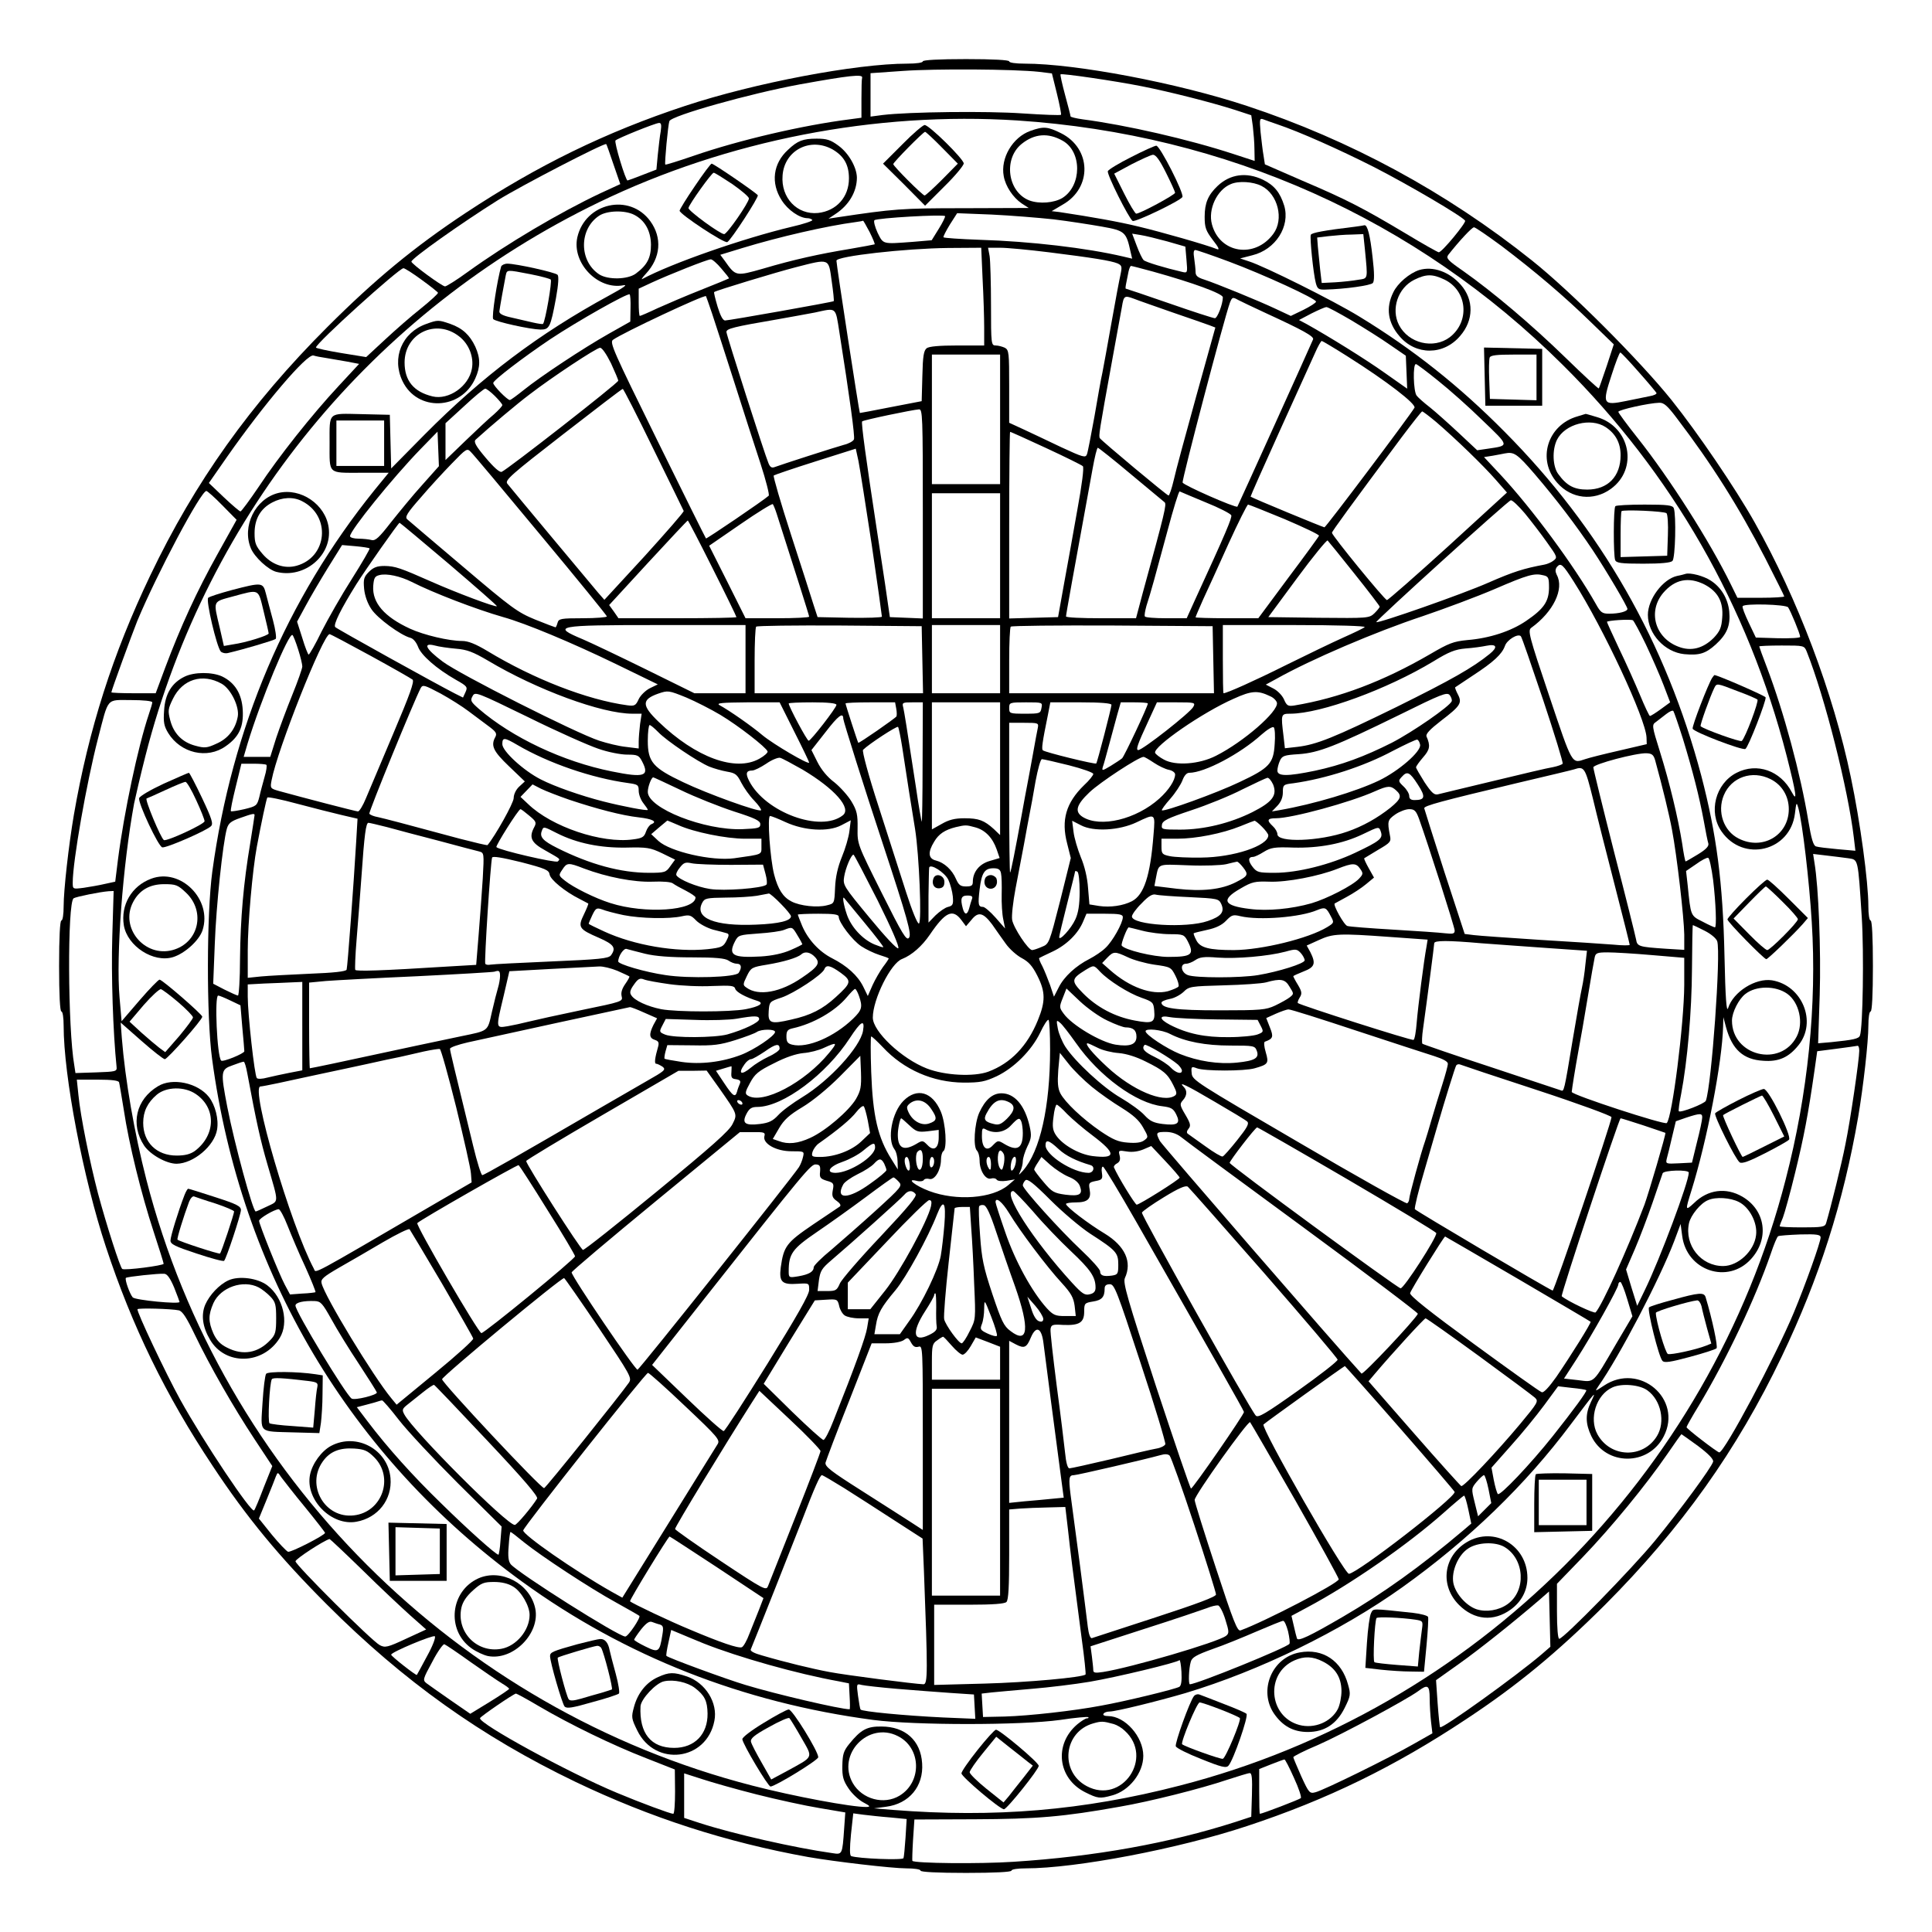 <?xml version="1.0" standalone="no"?>
<!DOCTYPE svg PUBLIC "-//W3C//DTD SVG 20010904//EN"
 "http://www.w3.org/TR/2001/REC-SVG-20010904/DTD/svg10.dtd">
<svg version="1.0" xmlns="http://www.w3.org/2000/svg"
 width="850pt" height="850pt" viewBox="0 0 850 850"
 preserveAspectRatio="xMidYMid meet">
<g transform="translate(0,850) scale(0.1,-0.1)"
fill="#000000" stroke="none">
<path d="M4060 8230 c0 -6 -29 -10 -68 -10 -225 0 -673 -85 -978 -186 -349
-115 -651 -263 -964 -470 -227 -150 -401 -294 -610 -503 -338 -338 -583 -682
-779 -1093 -165 -345 -271 -677 -336 -1053 -23 -135 -45 -331 -45 -402 0 -35
-4 -63 -10 -63 -6 0 -10 -73 -10 -200 0 -127 4 -200 10 -200 6 0 10 -28 10
-63 0 -220 86 -671 186 -973 115 -349 263 -653 470 -964 150 -227 294 -401
504 -611 335 -335 677 -579 1091 -778 330 -158 664 -266 1024 -331 114 -20
370 -50 432 -50 35 0 63 -4 63 -10 0 -6 73 -10 200 -10 127 0 200 4 200 10 0
6 28 10 63 10 220 0 672 86 973 186 352 116 651 262 964 470 226 149 401 294
611 503 336 337 581 681 778 1093 165 345 271 677 336 1053 23 135 45 331 45
402 0 35 4 63 10 63 6 0 10 73 10 200 0 127 -4 200 -10 200 -6 0 -10 28 -10
63 0 108 -36 372 -77 567 -77 371 -235 788 -424 1123 -84 149 -249 392 -365
537 -140 174 -442 477 -614 614 -377 301 -800 530 -1254 680 -305 101 -753
186 -978 186 -39 0 -68 4 -68 10 0 6 -70 10 -190 10 -120 0 -190 -4 -190 -10z
m511 -46 l57 -7 22 -89 c12 -49 20 -91 18 -93 -3 -3 -78 0 -169 6 -156 11
-500 7 -616 -7 l-53 -7 0 95 0 96 143 10 c140 10 489 8 598 -4z m455 -64 c121
-24 303 -70 409 -104 l70 -23 7 -49 c3 -27 7 -72 7 -100 l1 -52 -92 30 c-198
65 -474 128 -665 153 -29 4 -53 10 -53 13 0 4 -11 46 -24 94 -13 48 -22 89
-20 91 6 5 240 -29 360 -53z m-1233 38 c-2 -5 -3 -46 -3 -92 l0 -84 -52 -7
c-206 -26 -485 -91 -685 -160 -67 -23 -124 -41 -126 -39 -4 4 12 175 18 191 8
24 357 122 575 162 216 39 278 46 273 29z m683 -188 c920 -61 1753 -433 2399
-1075 482 -478 816 -1061 986 -1722 42 -165 48 -207 22 -158 -50 95 -153 131
-243 85 -93 -48 -125 -173 -66 -258 96 -138 303 -87 323 79 6 50 7 52 15 24
18 -66 48 -320 59 -502 23 -362 -17 -756 -115 -1133 -335 -1302 -1366 -2332
-2666 -2666 -425 -110 -815 -142 -1260 -107 l-85 7 53 7 c102 13 166 90 159
191 -6 100 -74 162 -179 162 -64 1 -91 -14 -142 -77 -25 -31 -29 -46 -30 -95
-1 -48 4 -66 27 -100 15 -23 44 -50 64 -61 32 -17 34 -20 15 -21 -64 -1 -321
47 -502 94 -1301 335 -2332 1366 -2666 2666 -53 207 -93 436 -108 623 l-5 68
92 -81 c50 -44 96 -80 102 -80 12 0 165 173 165 187 0 10 -176 163 -188 163
-5 0 -45 -41 -88 -91 l-79 -92 -9 104 c-16 182 14 582 64 854 7 33 29 128 50
210 273 1068 998 1953 1995 2435 565 273 1216 400 1841 360z m1144 -17 c98
-33 273 -111 425 -188 154 -79 389 -217 401 -236 5 -9 -102 -139 -116 -139 -4
0 -70 37 -146 83 -186 111 -259 149 -454 232 l-165 72 -6 39 c-4 21 -9 68 -13
103 -5 57 -4 62 12 56 9 -4 37 -13 62 -22z m-2713 -30 c-4 -21 -9 -67 -13
-104 l-6 -65 -62 -24 c-33 -13 -63 -24 -65 -24 -8 -2 -60 169 -53 176 10 10
174 76 191 77 10 1 12 -8 8 -36z m-208 -146 l30 -87 -87 -40 c-178 -84 -412
-222 -585 -347 -48 -35 -93 -63 -99 -63 -13 0 -148 99 -148 109 0 14 222 171
380 270 101 63 470 254 477 247 2 -1 16 -42 32 -89z m3908 -360 c144 -109 274
-219 395 -337 l98 -95 -31 -95 c-18 -52 -33 -97 -35 -99 -2 -2 -68 59 -146
135 -149 145 -318 288 -451 382 -68 47 -76 56 -65 71 48 61 104 121 113 121 6
0 61 -38 122 -83z m-4752 -148 c39 -28 71 -54 72 -57 1 -4 -33 -35 -75 -69
-42 -33 -114 -96 -159 -138 l-82 -76 -111 18 c-60 10 -110 21 -110 24 0 19
364 348 385 349 6 0 42 -23 80 -51z m5355 -406 c41 -46 76 -88 78 -92 1 -5
-12 -11 -30 -14 -18 -4 -64 -13 -103 -21 -103 -21 -107 -15 -65 113 18 56 35
101 39 100 3 0 40 -39 81 -86z m-5775 62 c22 -4 64 -11 93 -16 l52 -10 -90
-97 c-119 -128 -264 -311 -352 -444 -40 -59 -76 -108 -80 -108 -4 0 -37 28
-74 63 l-65 62 80 115 c163 233 351 454 380 446 9 -3 34 -8 56 -11z m5941
-263 c154 -202 274 -392 391 -619 45 -89 83 -164 83 -167 0 -3 -46 -6 -103 -6
l-103 0 -28 57 c-94 192 -270 468 -411 646 -47 59 -85 111 -85 115 0 9 135 39
180 40 20 1 36 -13 76 -66z m-6398 -385 l63 -64 -84 -151 c-91 -163 -162 -318
-230 -499 l-42 -113 -97 0 c-54 0 -98 2 -98 4 0 8 90 254 114 314 87 209 280
572 304 572 4 0 36 -28 70 -63z m6889 -449 c11 -16 53 -117 53 -130 0 -5 -44
-7 -97 -6 l-98 3 -31 65 c-17 36 -30 68 -27 73 8 13 190 8 200 -5z m82 -195
c80 -201 182 -606 207 -817 l7 -59 -79 7 c-44 4 -86 9 -94 12 -12 3 -21 34
-34 112 -34 207 -108 480 -182 675 -19 49 -34 91 -34 93 0 2 44 4 99 4 98 0
99 0 110 -27z m-7279 -223 c0 -5 -7 -29 -15 -52 -48 -143 -109 -431 -136 -640
l-12 -97 -46 -10 c-25 -6 -67 -13 -93 -17 -48 -6 -48 -6 -48 23 0 94 61 440
111 633 48 185 35 170 145 170 54 0 94 -4 94 -10z m7120 -338 c50 -25 80 -75
80 -132 0 -115 -116 -183 -221 -129 -66 33 -95 118 -65 190 33 80 125 112 206
71z m342 -348 c44 -7 42 3 59 -259 10 -156 5 -487 -8 -521 -5 -14 -28 -19
-126 -29 l-58 -5 7 212 c6 195 -5 476 -23 582 l-6 39 59 -7 c32 -4 76 -9 96
-12z m-7638 -346 c-5 -167 3 -417 19 -573 2 -19 -5 -20 -89 -23 l-92 -3 -5 33
c-29 164 -31 718 -3 736 12 7 115 28 154 31 l22 1 -6 -202z m291 -288 c35 -30
64 -60 64 -66 1 -5 -27 -42 -60 -82 l-62 -71 -26 19 c-14 11 -50 41 -79 67
l-52 48 62 73 c35 40 69 71 76 70 7 -2 42 -28 77 -58z m7395 -213 c0 -38 -39
-306 -61 -412 -16 -83 -64 -276 -85 -347 -5 -16 -19 -18 -105 -18 -54 0 -99 2
-99 5 0 3 6 20 14 38 7 18 32 107 54 198 38 155 57 254 85 449 l12 85 85 11
c47 6 88 12 93 13 4 0 7 -9 7 -22z m-7656 -139 c2 -7 11 -62 21 -123 22 -147
77 -370 131 -534 24 -73 44 -137 44 -141 0 -8 -170 -30 -182 -23 -9 5 -70 195
-107 333 -36 138 -77 339 -86 433 l-7 67 91 0 c65 0 93 -4 95 -12z m7486 -682
c0 -21 -66 -206 -118 -331 -80 -192 -305 -615 -328 -615 -8 0 -144 104 -144
111 0 3 24 46 54 95 122 203 248 469 317 669 13 39 27 73 32 76 4 3 48 6 97 8
73 2 90 -1 90 -13z m-7244 -220 c13 -33 24 -62 24 -64 0 -11 -195 8 -206 20
-13 15 -36 79 -30 86 6 5 144 20 169 18 13 -1 26 -20 43 -60z m21 -101 c16 -4
34 -32 70 -107 66 -137 168 -316 263 -460 l78 -118 -38 -95 c-20 -53 -39 -98
-42 -100 -12 -13 -222 301 -325 487 -63 114 -193 389 -188 398 4 6 149 2 182
-5z m6684 -597 c45 -34 69 -58 66 -69 -7 -25 -145 -213 -256 -348 -103 -125
-402 -431 -421 -431 -6 0 -10 49 -10 121 l0 121 114 118 c125 130 279 318 371
452 33 48 61 88 63 88 1 0 34 -24 73 -52z m-6128 -270 c48 -59 87 -109 87
-112 0 -10 -152 -88 -163 -83 -7 3 -39 36 -71 75 l-57 71 34 83 c19 46 37 92
41 103 8 19 8 19 24 -5 10 -13 56 -73 105 -132z m252 -276 c77 -76 172 -165
210 -199 l70 -62 -89 -41 c-81 -38 -92 -40 -115 -28 -35 18 -371 353 -371 369
1 11 124 91 150 98 2 0 67 -61 145 -137z m5188 -370 c-111 -95 -438 -330 -447
-321 -2 2 -7 50 -11 105 l-7 102 100 71 c89 63 242 185 357 284 l40 35 3 -121
3 -122 -38 -33z m-4904 -8 c-23 -44 -44 -81 -45 -83 -3 -4 -113 82 -113 89 -1
11 184 88 192 81 5 -5 -10 -44 -34 -87z m191 -26 c58 -41 120 -83 138 -94 17
-10 32 -21 32 -24 0 -3 -39 -29 -86 -58 l-85 -52 -87 60 c-48 33 -95 67 -105
74 -18 14 -17 18 25 95 23 45 48 79 53 77 6 -2 58 -37 115 -78z m4220 -160 c0
-29 3 -76 6 -103 l6 -51 -83 -47 c-106 -61 -395 -203 -431 -212 -26 -7 -29 -4
-63 70 -19 43 -35 81 -35 84 0 4 49 29 109 54 105 46 389 199 441 237 41 31
50 26 50 -32z m-3920 -34 c136 -80 325 -172 472 -229 l127 -50 1 -97 c0 -54
-3 -98 -8 -98 -12 0 -142 48 -247 92 -212 88 -611 306 -603 329 3 8 146 106
158 108 3 0 48 -24 100 -55z m1580 -132 c103 -51 108 -201 8 -262 -69 -42
-165 -16 -206 55 -72 126 68 273 198 207z m1743 -184 c21 -45 34 -85 30 -89
-6 -6 -170 -69 -180 -69 -2 0 -3 44 -3 99 l0 98 53 21 c28 11 55 21 58 21 3 1
22 -36 42 -81z m-2363 -73 c91 -23 215 -50 277 -60 l112 -19 -5 -70 c-8 -116
-8 -116 -52 -109 -164 23 -434 84 -585 133 l-67 22 0 98 0 98 78 -25 c42 -14
151 -45 242 -68z m2178 -2 l-3 -96 -70 -23 c-290 -93 -616 -152 -975 -175
-149 -10 -436 -7 -446 4 -1 1 0 43 3 92 l6 90 266 1 c272 1 390 11 636 55 134
23 360 80 475 119 47 15 91 29 98 29 10 1 12 -22 10 -96z m-1591 -99 l72 -7
-5 -81 c-3 -45 -7 -86 -9 -91 -2 -10 -201 -2 -230 9 -7 2 -7 34 -1 96 l10 92
45 -6 c25 -3 78 -9 118 -12z"/>
<path d="M3970 7865 l-85 -85 93 -92 92 -93 85 85 c47 46 85 92 85 101 0 19
-152 169 -172 169 -7 0 -52 -38 -98 -85z m175 -15 l69 -70 -69 -70 c-38 -38
-73 -70 -77 -70 -9 0 -138 129 -138 138 0 8 132 142 140 142 3 0 37 -31 75
-70z"/>
<path d="M4533 7924 c-78 -28 -132 -120 -117 -199 8 -45 41 -94 79 -120 l31
-20 -286 -1 c-275 0 -308 -3 -555 -40 l-40 -6 30 20 c60 39 95 99 95 161 -1
46 -37 108 -81 140 -35 26 -52 31 -96 31 -60 0 -84 -9 -126 -49 -66 -60 -77
-146 -28 -222 27 -43 79 -79 114 -79 9 0 18 -4 21 -8 2 -4 -39 -18 -92 -30
-210 -50 -527 -160 -657 -230 -5 -3 2 8 17 24 65 70 72 158 19 231 -91 125
-286 81 -321 -71 -25 -113 91 -233 203 -211 21 4 -2 -12 -63 -45 -310 -169
-557 -355 -812 -612 l-147 -149 -3 118 -3 118 -126 3 c-148 3 -139 12 -139
-128 0 -138 -9 -130 136 -130 l124 0 -63 -77 c-387 -480 -627 -1045 -713
-1678 -25 -185 -26 -637 -1 -823 126 -942 606 -1751 1366 -2302 451 -327 969
-531 1543 -607 183 -24 650 -24 822 0 66 10 121 15 124 12 3 -3 0 -5 -6 -5 -6
0 -25 -12 -42 -26 -104 -88 -87 -238 34 -299 56 -28 65 -29 119 -14 75 20 137
99 137 174 0 84 -80 175 -155 175 -15 0 -24 4 -20 10 3 6 15 10 27 10 27 0
210 45 333 81 326 98 683 272 955 466 291 208 541 449 742 718 110 146 113
150 88 98 -26 -54 -25 -96 1 -151 64 -132 252 -133 319 -1 84 164 -107 327
-263 223 -41 -27 -41 -27 -25 -3 93 132 270 471 334 639 l28 75 7 -53 c20
-153 201 -214 303 -101 81 89 64 214 -38 274 -72 42 -152 32 -213 -28 -39 -36
-39 -33 -12 53 69 221 136 566 140 725 l1 40 12 -45 c27 -98 76 -142 164 -147
68 -5 112 15 155 69 82 102 16 263 -117 285 -72 11 -170 -50 -193 -122 -7 -22
-12 42 -16 230 -7 323 -35 535 -102 792 -155 585 -442 1087 -865 1513 -201
203 -403 363 -639 507 -112 69 -419 222 -486 243 l-39 13 54 14 c102 25 167
127 140 218 -18 58 -44 90 -93 114 -73 35 -145 25 -200 -27 -42 -40 -57 -75
-57 -136 0 -47 5 -61 36 -102 26 -33 31 -45 18 -40 -44 18 -247 76 -344 99
-90 22 -204 42 -349 64 l-34 4 49 29 c130 74 126 247 -8 314 -59 29 -76 31
-135 10z m142 -43 c86 -48 85 -198 -1 -252 -37 -22 -101 -27 -145 -11 -96 37
-116 183 -34 249 56 45 116 50 180 14z m-1011 -39 c49 -29 71 -67 71 -127 0
-82 -55 -143 -136 -152 -92 -9 -164 67 -156 165 8 111 122 170 221 114z m1886
-160 c72 -36 100 -147 52 -211 -81 -110 -236 -86 -270 42 -18 66 22 152 83
177 34 15 98 11 135 -8z m-2760 -127 c47 -24 73 -70 74 -131 0 -58 -16 -90
-67 -128 -36 -26 -122 -28 -161 -3 -89 59 -89 199 0 258 35 23 113 25 154 4z
m1340 -62 l-31 -50 -82 -7 c-136 -10 -130 -12 -156 40 -12 26 -18 51 -14 55
10 10 307 27 311 18 1 -4 -11 -29 -28 -56z m505 42 c66 -8 162 -23 213 -32
102 -18 107 -24 126 -111 l7 -30 -38 9 c-162 38 -407 67 -633 74 -85 3 -157 8
-159 11 -2 3 11 28 28 56 l32 50 152 -6 c84 -4 206 -14 272 -21z m-809 -56
c14 -28 24 -52 22 -54 -2 -1 -50 -10 -108 -20 -134 -22 -248 -47 -383 -87
-120 -34 -120 -34 -168 34 l-20 27 98 30 c161 49 369 97 498 114 17 2 31 5 32
6 2 0 14 -22 29 -50z m1309 -41 l80 -23 5 -58 c5 -58 5 -59 -20 -53 -73 17
-161 43 -169 52 -5 5 -19 33 -30 63 l-20 53 37 -6 c20 -3 73 -16 117 -28z
m-812 -165 c4 -75 7 -171 7 -215 l0 -78 -118 0 c-79 0 -124 -4 -135 -12 -13
-11 -17 -34 -19 -123 l-3 -110 -135 -26 c-74 -15 -136 -26 -137 -26 -3 4 -103
651 -103 670 0 20 304 54 491 56 l146 1 6 -137z m292 117 c192 -24 273 -37
302 -49 19 -9 20 -14 13 -48 -5 -21 -23 -117 -40 -213 -17 -96 -35 -195 -40
-220 -6 -25 -21 -112 -35 -193 -15 -82 -29 -156 -33 -166 -6 -16 -17 -13 -112
31 -58 28 -133 63 -167 79 l-63 29 0 160 c0 147 -1 160 -19 170 -11 5 -29 10
-40 10 -20 0 -21 5 -21 178 0 97 -3 194 -6 215 l-7 37 54 0 c30 0 126 -9 214
-20z m792 -41 c153 -57 383 -163 383 -176 0 -5 -25 -21 -55 -36 l-56 -27 -64
30 c-78 37 -265 113 -317 130 -29 9 -38 17 -38 33 0 12 -3 39 -6 60 -4 24 -3
37 5 37 6 0 73 -23 148 -51z m-2233 -31 c20 -23 35 -42 33 -43 -1 -1 -56 -24
-122 -50 -66 -26 -152 -63 -192 -81 -40 -19 -75 -34 -78 -34 -3 0 -5 27 -5 60
l0 60 58 27 c76 35 244 102 259 102 6 1 28 -18 47 -41z m485 -54 c7 -48 11
-87 9 -89 -4 -4 -461 -85 -478 -85 -10 0 -21 22 -33 61 -10 34 -17 62 -15 64
8 7 276 88 358 109 152 39 145 41 159 -60z m1414 41 c176 -49 307 -97 307
-113 0 -30 -24 -92 -35 -92 -7 0 -97 29 -200 65 -104 36 -190 65 -192 65 -2 0
-1 11 2 25 3 14 7 36 10 50 3 14 8 25 11 25 3 0 46 -11 97 -25z m-2299 -161
l-1 -59 -94 -53 c-115 -65 -302 -189 -375 -248 -30 -24 -57 -44 -61 -44 -11 0
-73 63 -73 75 0 12 131 112 250 192 122 81 340 204 350 198 3 -2 5 -29 4 -61z
m359 -24 c14 -41 57 -176 97 -300 39 -124 92 -286 116 -360 24 -74 40 -137 36
-141 -23 -21 -274 -191 -276 -188 -2 2 -99 197 -215 433 -193 392 -210 430
-194 441 41 30 403 200 409 192 1 -1 13 -36 27 -77z m2027 5 c74 -25 147 -51
161 -56 l26 -10 -84 -302 c-46 -166 -91 -332 -99 -369 -9 -38 -19 -68 -23 -68
-7 0 -293 239 -302 252 -6 10 -4 24 55 348 20 107 38 211 42 230 8 49 11 51
52 36 20 -8 98 -35 172 -61z m288 55 c9 -5 64 -31 122 -58 161 -74 212 -102
207 -115 -11 -27 -330 -732 -333 -736 -7 -7 -237 94 -241 106 -4 11 184 726
208 791 10 25 12 26 37 12z m497 -89 c55 -33 132 -81 170 -108 l70 -48 3 -72
3 -73 -98 69 c-87 62 -249 162 -344 215 l-34 18 55 29 c30 15 60 28 65 28 6 1
55 -26 110 -58z m-2252 -53 c45 -285 69 -459 64 -471 -3 -8 -23 -19 -44 -24
-40 -11 -276 -87 -305 -98 -13 -5 -20 0 -27 17 -16 37 -184 562 -185 577 -1
15 31 23 224 56 58 10 132 24 165 30 97 21 90 27 108 -87z m2237 -107 c171
-108 302 -209 293 -225 -24 -40 -389 -525 -396 -526 -6 0 -318 129 -325 135
-1 1 57 132 129 291 72 159 142 313 155 342 12 28 26 52 29 52 3 0 55 -31 115
-69z m-3242 -29 c17 -37 32 -72 32 -77 -1 -11 -488 -391 -513 -401 -9 -3 -34
19 -71 63 -44 52 -53 70 -43 79 65 59 184 159 236 198 100 77 294 205 311 206
9 0 28 -28 48 -68z m1712 -247 l0 -285 -150 0 -150 0 0 285 0 285 150 0 150 0
0 -285z m1927 170 c48 -38 137 -117 196 -175 119 -114 118 -110 24 -124 l-48
-7 -80 75 c-45 42 -102 93 -127 113 -26 20 -53 44 -59 52 -15 17 -18 144 -3
139 5 -1 49 -34 97 -73z m-4150 -67 c18 -18 33 -36 33 -40 0 -5 -17 -23 -37
-41 -21 -17 -77 -70 -125 -116 l-88 -85 0 81 0 81 83 76 c45 42 86 76 92 76 5
0 24 -14 42 -32z m698 -234 c72 -146 131 -268 133 -272 1 -5 -77 -94 -173
-200 l-176 -191 -28 32 c-28 33 -376 450 -399 479 -12 15 17 40 245 217 142
110 260 201 263 200 3 0 64 -119 135 -265z m1185 -284 l0 -461 -72 3 -73 3
-21 145 c-12 80 -29 192 -38 250 -45 294 -68 461 -63 466 5 6 221 51 250 53
16 1 17 -27 17 -459z m2259 403 c85 -73 207 -191 262 -254 l49 -56 -259 -237
c-143 -130 -264 -236 -269 -236 -10 0 -242 284 -242 296 0 6 80 116 308 422
46 61 86 112 89 112 3 0 31 -21 62 -47z m-4629 -93 l0 -100 -105 0 -105 0 0
100 0 100 105 0 105 0 0 -100z m168 -183 c-41 -45 -102 -120 -138 -165 -52
-67 -68 -82 -85 -78 -11 3 -37 6 -57 6 -21 0 -38 5 -38 11 0 25 187 256 309
382 l76 78 3 -76 3 -76 -73 -82z m2744 162 c84 -39 157 -75 162 -80 6 -5 -4
-82 -24 -191 -18 -101 -44 -248 -59 -328 l-26 -145 -107 -3 -108 -3 0 411 c0
225 2 410 4 410 3 0 74 -32 158 -71z m-2223 -384 c160 -192 291 -353 291 -357
0 -4 -48 -8 -106 -8 -97 0 -106 -2 -111 -20 -3 -11 -7 -20 -9 -20 -2 0 -42 15
-89 34 -78 32 -104 51 -317 232 -128 108 -239 203 -246 209 -12 10 -1 28 59
96 39 46 102 114 138 151 62 64 66 67 82 50 10 -9 148 -174 308 -367z m1456
-40 c25 -170 45 -313 45 -318 0 -4 -64 -6 -142 -5 l-141 3 -18 55 c-9 30 -54
169 -99 308 -45 139 -79 256 -76 260 4 3 86 31 184 62 l177 56 12 -55 c6 -31
32 -195 58 -366z m1140 309 c77 -64 144 -120 149 -124 9 -9 2 -41 -96 -397
l-30 -113 -154 0 c-85 0 -154 3 -154 8 0 9 32 185 117 650 9 50 19 92 23 92 3
0 69 -52 145 -116z m1778 -1 c95 -111 181 -224 254 -333 61 -92 153 -248 153
-259 0 -11 -36 -21 -80 -21 -31 0 -38 5 -59 43 -95 168 -282 421 -420 569
l-72 77 38 6 c21 4 45 8 53 10 41 8 54 0 133 -92z m-1449 -123 c60 -24 110
-50 113 -57 4 -11 -21 -71 -163 -380 l-33 -73 -90 0 c-49 0 -92 3 -94 8 -3 4
1 25 7 47 19 58 38 128 92 328 26 98 50 176 54 175 3 -2 55 -23 114 -48z
m-904 -235 l0 -275 -150 0 -150 0 0 275 0 275 150 0 150 0 0 -275z m2309 186
c27 -33 71 -90 97 -127 46 -64 47 -67 28 -81 -10 -8 -28 -15 -39 -17 -91 -17
-136 -31 -248 -80 -108 -48 -487 -181 -492 -173 -4 5 581 536 592 536 7 1 35
-26 62 -58z m-3292 -1 c71 -221 143 -448 143 -453 0 -4 -63 -7 -140 -7 l-140
0 -80 160 -80 159 138 95 c75 52 139 91 142 88 3 -4 11 -23 17 -42z m2235 -24
c84 -36 152 -68 151 -73 -1 -4 -62 -88 -135 -185 l-132 -178 -138 0 c-76 0
-138 2 -138 4 0 3 15 37 33 78 19 40 69 151 112 246 43 94 82 172 86 172 4 0
76 -29 161 -64z m-2517 -216 c58 -115 105 -212 105 -215 0 -3 -117 -5 -259 -5
l-260 0 -20 29 -21 29 171 186 c94 102 173 186 175 186 2 0 51 -94 109 -210z
m-1159 18 c117 -100 212 -183 210 -185 -5 -6 -180 60 -286 107 -140 62 -161
69 -208 70 -33 0 -49 -6 -69 -26 -22 -22 -25 -32 -21 -75 3 -30 15 -64 32 -89
26 -40 129 -115 171 -126 13 -3 26 -19 34 -39 13 -37 81 -97 167 -146 50 -28
52 -32 42 -54 l-11 -24 -36 18 c-84 43 -517 283 -526 292 -10 10 25 80 93 189
39 62 185 270 190 270 2 0 100 -82 218 -182z m3983 -42 c61 -76 111 -142 111
-145 0 -4 -11 -17 -23 -29 -23 -22 -29 -22 -245 -20 l-222 3 127 172 c70 95
131 169 134 165 4 -4 57 -69 118 -146z m-4333 111 c2 -2 -33 -63 -78 -134 -46
-72 -105 -176 -133 -231 -27 -56 -53 -101 -57 -102 -3 0 -16 33 -28 73 l-23
72 38 70 c21 39 65 114 99 169 l61 98 58 -5 c32 -3 61 -7 63 -10z m5298 -146
c131 -206 316 -603 320 -685 l1 -30 -120 -28 c-66 -15 -134 -32 -151 -38 -60
-20 -55 -28 -158 278 -90 267 -95 288 -79 300 97 70 146 171 112 233 -7 15 -7
24 1 35 17 19 25 12 74 -65z m-5113 -1 c94 -48 284 -121 403 -155 100 -28 301
-112 495 -206 l185 -90 -35 -17 c-18 -9 -41 -31 -49 -48 -13 -29 -19 -31 -50
-27 -177 24 -413 116 -616 239 -52 31 -84 44 -111 44 -58 0 -168 26 -229 54
-113 52 -167 114 -162 188 3 36 7 43 28 48 32 8 91 -5 141 -30z m5004 -27 c-1
-60 -23 -92 -101 -145 -66 -45 -160 -76 -258 -84 -62 -6 -82 -14 -164 -62
-205 -119 -399 -193 -598 -226 -27 -4 -33 -1 -45 27 -8 18 -29 39 -47 48 l-33
17 46 25 c153 86 436 207 644 276 97 33 239 86 316 119 148 64 175 71 215 61
23 -5 25 -11 25 -56z m426 -248 c27 -57 62 -137 78 -179 l29 -76 -41 -30 c-22
-16 -44 -30 -48 -30 -3 0 -23 42 -44 93 -21 50 -62 142 -92 204 -29 62 -53
114 -53 117 0 6 102 13 114 7 4 -2 30 -50 57 -106z m-3961 -65 l0 -150 -113 0
-112 0 -215 106 c-118 58 -242 117 -275 131 -141 59 -120 63 326 63 l389 0 0
-150z m778 -2 l3 -148 -371 0 -370 0 0 143 c0 79 3 147 7 150 4 4 169 6 367 5
l361 -3 3 -147z m342 2 l0 -150 -150 0 -150 0 0 150 0 150 150 0 150 0 0 -150z
m938 -2 l3 -148 -451 0 -450 0 0 143 c0 79 3 147 7 150 3 4 205 6 447 5 l441
-3 3 -147z m666 143 c-5 -5 -47 -25 -94 -46 -47 -21 -161 -76 -254 -122 -136
-68 -259 -123 -273 -123 -2 0 -3 68 -3 150 l0 150 317 0 c182 0 313 -4 307 -9z
m-4692 -99 c10 -31 18 -65 18 -74 0 -9 -20 -66 -44 -125 -24 -59 -56 -145 -71
-190 l-26 -83 -59 0 -58 0 17 58 c58 191 183 493 198 478 4 -4 15 -32 25 -64z
m318 -27 c95 -52 179 -100 185 -105 9 -8 -12 -66 -85 -238 -53 -125 -107 -253
-120 -284 -13 -32 -29 -58 -35 -58 -9 0 -243 61 -348 90 -38 11 -39 12 -32 48
25 133 227 642 255 642 4 0 85 -43 180 -95z m5159 -194 c50 -150 89 -277 86
-281 -3 -4 -22 -11 -42 -15 -21 -3 -139 -31 -263 -61 -124 -30 -234 -56 -245
-59 -16 -3 -28 9 -58 54 -20 32 -37 61 -37 65 0 5 14 24 31 44 30 34 33 51 15
92 -4 11 15 31 64 69 85 65 94 78 74 116 -8 15 -13 29 -12 31 2 1 37 25 78 52
92 60 128 94 141 130 9 27 57 56 70 43 4 -3 47 -129 98 -280z m-4783 225 c49
-4 75 -14 140 -52 216 -129 502 -234 636 -234 l41 0 -7 -46 c-3 -26 -6 -60 -6
-77 l0 -30 -56 7 c-31 3 -83 16 -117 27 -102 33 -616 293 -689 348 -75 56 -90
85 -35 71 17 -5 59 -11 93 -14z m4548 -23 c-75 -61 -169 -114 -409 -233 -276
-135 -352 -166 -438 -176 l-54 -6 -6 53 c-12 98 -12 99 31 99 134 1 424 107
628 230 68 42 96 53 142 57 31 2 73 8 92 12 45 9 51 -6 14 -36z m-4494 -251
c25 -19 64 -48 87 -65 34 -25 40 -33 33 -48 -22 -39 -11 -63 59 -130 l70 -67
-25 -23 c-14 -13 -24 -34 -24 -50 0 -22 -81 -166 -115 -207 -2 -2 -56 11 -122
28 -255 69 -329 88 -360 95 -18 3 -35 10 -38 15 -4 7 195 493 226 553 9 16 17
13 87 -24 42 -23 97 -58 122 -77z m572 -166 c42 -15 99 -26 127 -26 46 0 52
-3 66 -30 34 -65 10 -73 -133 -44 -215 43 -439 149 -586 276 -34 30 -38 36
-27 55 11 21 16 19 244 -92 127 -63 267 -125 309 -139z m388 225 c40 -17 107
-51 149 -76 80 -48 202 -143 208 -161 2 -5 -14 -20 -36 -32 -105 -59 -280 5
-443 162 -75 72 -76 98 -3 124 44 15 46 15 125 -17z m2568 6 c15 -6 28 -20 30
-29 7 -38 -147 -172 -268 -233 -74 -38 -179 -45 -229 -17 -19 10 -37 24 -39
30 -9 27 209 178 346 238 79 36 106 37 160 11z m799 -22 c-8 -22 -171 -135
-264 -183 -121 -61 -221 -98 -338 -123 -121 -25 -165 -25 -165 1 0 10 5 30 11
43 10 22 19 25 83 29 88 6 161 35 441 172 186 92 211 102 223 88 7 -9 11 -21
9 -27z m-2892 -135 c36 -71 65 -132 65 -135 0 -12 -158 81 -205 120 -47 40
-146 109 -190 133 -15 9 13 11 122 12 l143 0 65 -130z m185 119 c0 -13 -112
-157 -122 -158 -7 -1 -88 151 -88 164 0 3 47 5 105 5 69 0 105 -4 105 -11z
m263 -16 c3 -16 3 -31 1 -35 -6 -9 -166 -120 -168 -116 -4 7 -56 168 -56 173
0 3 49 5 109 5 l109 0 5 -27z m116 -240 c0 -148 -2 -263 -4 -258 -2 6 -14 73
-25 150 -43 281 -51 329 -56 352 -6 22 -3 23 40 23 l46 0 -1 -267z m341 -25
l0 -292 -27 26 c-43 39 -67 48 -130 48 -43 0 -69 -7 -100 -25 l-43 -24 0 280
0 279 150 0 150 0 0 -292z m182 267 c-4 -24 -8 -25 -73 -25 -67 0 -69 1 -69
25 0 24 2 25 74 25 73 0 73 0 68 -25z m308 14 c0 -12 -62 -252 -67 -258 -4 -5
-225 49 -235 58 -6 6 -3 32 23 159 l10 52 135 0 c87 0 134 -4 134 -11z m160 6
c0 -13 -103 -231 -113 -241 -7 -6 -30 -21 -51 -34 -37 -22 -39 -22 -34 -4 4
10 16 55 28 99 12 44 28 104 36 133 l15 52 60 0 c32 0 59 -2 59 -5z m200 -15
c-14 -26 -223 -190 -242 -190 -12 0 -4 24 43 125 l39 85 85 0 c82 0 85 -1 75
-20z m2154 -140 c43 -141 72 -254 92 -362 8 -46 17 -90 20 -99 3 -12 -10 -26
-46 -48 -28 -17 -52 -31 -54 -31 -2 0 -9 35 -15 78 -18 113 -56 271 -98 405
-36 115 -36 118 -17 131 10 8 30 23 44 34 14 11 28 18 32 14 3 -4 22 -59 42
-122z m-3694 88 c0 -10 96 -315 170 -538 113 -343 132 -411 119 -426 -11 -14
-29 16 -120 198 -107 214 -107 214 -106 284 1 60 -3 78 -27 118 -15 25 -49 63
-75 84 -31 23 -58 56 -75 90 l-26 52 62 79 c56 73 78 89 78 59z m856 -40 c-3
-13 -12 -63 -21 -113 -9 -49 -20 -110 -25 -135 -5 -25 -16 -85 -25 -135 -29
-158 -47 -250 -51 -254 -2 -2 -4 145 -4 327 l0 332 65 0 c63 0 65 -1 61 -22z
m-1670 -19 c35 -37 174 -131 225 -152 20 -8 55 -18 78 -22 36 -6 44 -12 62
-48 12 -23 37 -59 57 -79 20 -21 33 -40 30 -43 -9 -9 -237 73 -343 124 -133
63 -155 89 -155 182 0 38 4 69 8 69 5 0 21 -14 38 -31z m1073 -64 c21 -139 41
-267 57 -363 18 -114 30 -407 17 -415 -6 -4 -31 58 -56 136 -25 78 -80 249
-122 380 -44 135 -73 243 -68 248 26 26 149 106 154 101 3 -4 11 -43 18 -87z
m1639 11 c-5 -85 -23 -105 -155 -167 -100 -48 -333 -132 -341 -124 -3 2 14 25
37 51 22 25 46 62 53 80 8 22 19 34 30 34 67 0 224 83 318 168 25 22 49 37 54
32 5 -5 7 -38 4 -74z m-3331 -4 c137 -80 326 -145 486 -167 43 -6 47 -8 47
-34 0 -16 9 -40 20 -54 11 -14 20 -27 20 -30 0 -6 -114 16 -196 37 -98 25
-215 66 -275 97 -75 38 -169 124 -169 155 0 31 9 30 67 -4z m3971 1 c4 -30
-94 -115 -181 -157 -100 -48 -287 -104 -436 -130 l-35 -6 24 25 c16 17 24 37
24 59 0 33 2 35 46 40 143 20 310 74 437 142 54 28 103 51 108 50 6 -2 11 -12
13 -23z m1034 -68 c32 -116 62 -240 74 -305 22 -116 53 -387 54 -462 l0 -67
-82 5 c-118 8 -125 10 -130 41 -3 16 -46 189 -97 386 -50 197 -91 364 -91 371
0 14 189 64 234 62 24 -1 31 -7 38 -31z m-3751 -41 c141 -84 217 -170 177
-201 -97 -77 -341 13 -412 151 -17 33 -13 46 13 46 10 0 38 14 62 30 24 17 52
28 61 26 9 -2 53 -26 99 -52z m1546 30 c21 -14 50 -28 66 -31 15 -3 27 -12 27
-20 0 -26 -28 -69 -69 -106 -102 -92 -260 -130 -338 -81 -36 23 -28 53 30 108
46 44 217 156 238 156 5 0 25 -12 46 -26z m-374 -11 c59 -15 107 -32 107 -38
0 -6 -18 -29 -41 -50 -79 -77 -101 -153 -74 -256 l16 -64 -47 -189 c-48 -187
-48 -189 -81 -202 -18 -8 -37 -14 -42 -14 -17 0 -82 98 -88 133 -3 18 4 80 15
138 11 57 28 145 37 194 9 50 20 110 25 135 5 25 17 89 26 143 10 53 22 97 28
97 6 0 59 -12 119 -27z m-3531 2 c3 -3 0 -27 -8 -53 -7 -26 -18 -65 -23 -88
-10 -39 -13 -41 -66 -54 -30 -7 -57 -11 -59 -9 -3 3 7 50 21 107 l25 102 53 0
c28 0 54 -2 57 -5z m5836 -148 c17 -72 61 -246 97 -385 36 -139 65 -256 65
-259 0 -3 -33 -3 -72 1 -40 3 -185 13 -323 21 -137 9 -268 18 -291 21 l-40 5
-89 272 c-48 150 -88 276 -89 281 -1 11 73 31 409 111 132 31 245 58 250 60
45 15 49 9 83 -128z m-770 61 c35 -54 32 -68 -15 -68 -16 0 -23 6 -23 18 0 10
-11 29 -25 42 -23 22 -24 25 -8 42 24 27 35 22 71 -34z m-3243 -24 c64 -31
170 -73 234 -94 94 -30 116 -41 116 -56 0 -17 -9 -19 -79 -22 -167 -6 -416 92
-416 164 0 23 16 64 24 64 2 0 56 -25 121 -56z m2606 25 c19 -48 -2 -77 -91
-122 -98 -49 -213 -77 -318 -77 -79 0 -83 1 -80 21 2 18 24 29 129 64 70 23
171 64 225 92 55 27 104 50 110 51 6 1 17 -12 25 -29z m-3095 -68 c120 -40
231 -69 304 -77 61 -7 84 -19 56 -30 -8 -3 -19 -18 -24 -33 -8 -24 -17 -29
-57 -34 -137 -19 -358 55 -462 156 l-33 31 26 27 27 28 37 -19 c20 -10 77 -32
126 -49z m3636 42 c27 -24 22 -38 -24 -76 -59 -47 -124 -83 -191 -106 -123
-43 -307 -49 -307 -11 0 9 -9 25 -20 35 -28 26 -25 35 13 35 71 0 328 70 437
119 56 25 69 25 92 4z m-4638 -109 l69 -16 -6 -102 c-11 -187 -38 -551 -42
-562 -2 -8 -57 -14 -162 -18 -87 -4 -184 -9 -215 -12 l-58 -6 0 121 c0 118 21
354 40 456 19 102 42 210 46 216 2 4 61 -8 131 -27 71 -19 159 -41 197 -50z
m825 -3 c29 -24 32 -30 22 -49 -25 -46 -15 -69 47 -103 70 -40 68 -37 56 -49
-8 -8 -256 49 -270 63 -5 5 97 167 106 167 3 0 20 -13 39 -29z m3914 -13 c39
-109 157 -477 157 -492 0 -14 -7 -16 -42 -12 -24 3 -126 10 -228 16 -102 6
-193 13 -202 16 -15 4 -64 93 -56 99 2 1 26 14 53 29 28 15 66 40 85 56 l35
29 -23 41 c-13 23 -22 43 -20 44 2 1 29 18 61 37 55 32 58 36 52 64 -12 62
-10 68 24 92 19 13 46 23 61 23 23 0 30 -7 43 -42z m-5123 16 c0 -4 -9 -59
-19 -123 -30 -178 -43 -331 -45 -508 0 -90 -5 -163 -9 -163 -4 0 -31 12 -59
26 l-50 26 7 176 c6 166 35 441 53 506 7 24 18 33 58 47 56 20 64 21 64 13z
m2336 -31 c83 -38 187 -44 245 -14 l42 22 -6 -48 c-3 -26 -18 -77 -33 -113
-18 -44 -28 -88 -30 -135 -3 -70 -3 -70 -36 -78 -41 -11 -118 -3 -156 17 -37
19 -59 53 -76 118 -18 70 -31 258 -18 258 5 0 36 -12 68 -27z m1619 -55 c-14
-182 -42 -265 -95 -293 -39 -20 -95 -28 -144 -21 l-43 7 -6 72 c-3 45 -15 96
-32 136 -14 35 -29 85 -32 112 l-6 48 39 -20 c55 -29 168 -23 244 13 84 40 83
41 75 -54z m-2091 42 c68 -31 211 -60 294 -60 l72 0 0 -34 c0 -37 7 -34 -120
-52 -99 -13 -281 29 -333 76 l-32 30 35 30 c19 16 36 30 36 30 1 0 22 -9 48
-20z m2568 -7 c15 -15 28 -32 28 -38 0 -46 -153 -97 -295 -98 -55 -1 -117 2
-137 6 -35 7 -38 11 -38 42 l0 35 69 0 c83 0 199 23 278 55 32 13 60 24 62 24
3 1 18 -11 33 -26z m-3849 -2 c39 -11 142 -38 227 -60 85 -23 165 -44 178 -47
22 -6 22 -8 16 -118 -4 -61 -12 -172 -18 -246 l-11 -135 -120 -7 c-300 -19
-407 -22 -412 -15 -2 4 0 65 6 135 6 70 15 192 21 272 13 189 20 240 31 240 5
0 42 -9 82 -19z m2588 -1 c44 -12 76 -46 94 -97 l13 -38 -44 -13 c-45 -13 -74
-48 -74 -92 0 -16 -6 -20 -30 -20 -24 0 -32 6 -44 33 -17 40 -52 72 -88 81
-34 8 -37 36 -8 83 20 34 47 52 95 64 43 10 46 10 86 -1z m-1840 -26 c87 -44
191 -65 304 -63 92 2 105 0 158 -25 l57 -28 -21 -29 c-19 -27 -24 -29 -94 -29
-124 0 -259 37 -403 109 -64 32 -79 49 -68 76 7 20 8 19 67 -11z m3625 4 c8
-27 -6 -39 -114 -90 -110 -52 -253 -88 -353 -88 -72 0 -79 2 -98 26 -21 27
-20 44 2 44 7 0 28 10 47 22 31 19 47 22 130 19 114 -3 218 17 304 58 75 36
73 36 82 9z m-3658 -185 c3 -23 68 -76 132 -108 19 -10 36 -19 38 -20 2 -1 -7
-23 -19 -48 -28 -57 -22 -65 66 -103 66 -29 77 -44 53 -77 -11 -14 -51 -18
-263 -27 -137 -6 -258 -12 -267 -14 -10 -2 -20 -1 -23 4 -5 8 23 444 30 467 3
7 41 1 127 -20 108 -28 123 -35 126 -54z m1443 -114 c60 -121 97 -205 91 -211
-5 -5 -56 49 -126 134 -115 139 -118 144 -112 181 6 38 31 97 41 97 3 0 50
-91 106 -201z m3676 90 c12 -101 16 -209 8 -209 -3 0 -28 11 -54 25 -54 27
-52 24 -66 161 l-7 62 44 30 c23 17 48 30 53 28 6 -1 15 -45 22 -97z m-4321
66 l141 1 11 -41 c6 -22 8 -43 4 -47 -15 -16 -189 -29 -249 -19 -58 9 -135 41
-147 60 -3 5 3 20 15 34 17 22 25 25 52 19 18 -4 95 -7 173 -7z m2253 -11 c25
-32 22 -38 -31 -65 -64 -33 -149 -42 -261 -29 l-98 12 6 32 c14 69 3 64 143
59 70 -3 145 0 167 5 22 6 43 10 47 11 4 1 16 -11 27 -25z m-2900 -5 c101 -38
220 -61 302 -58 45 2 82 -1 90 -8 8 -6 33 -20 57 -32 23 -12 42 -25 42 -29 0
-59 -223 -74 -375 -25 -67 21 -163 69 -199 98 -29 23 -29 24 -12 49 20 31 26
32 95 5z m3415 -1 c14 -20 14 -24 -5 -44 -28 -30 -141 -88 -209 -108 -88 -25
-193 -35 -271 -25 -117 14 -129 40 -41 90 51 30 64 32 127 30 76 -3 217 24
300 57 66 26 81 26 99 0z m-1812 -48 c9 -19 18 -53 20 -74 3 -35 0 -41 -21
-46 -13 -3 -37 -20 -55 -37 l-31 -32 0 117 c1 64 2 120 3 125 5 19 68 -21 84
-53z m232 28 c3 -13 4 -54 3 -93 -1 -38 2 -88 7 -110 l8 -40 -42 48 c-23 26
-48 47 -55 47 -21 0 -23 10 -15 78 9 73 22 92 61 92 22 0 30 -6 33 -22z m346
-81 c0 -58 -6 -94 -19 -122 -18 -40 -71 -98 -71 -78 0 6 16 72 35 147 19 75
35 139 35 142 0 3 5 2 10 -1 6 -3 10 -43 10 -88z m-1315 -53 c25 -25 45 -50
45 -55 0 -20 -52 -33 -153 -37 -183 -8 -274 29 -237 97 10 19 20 21 103 22 51
0 112 4 137 8 25 5 49 9 53 10 4 0 28 -20 52 -45z m1798 29 c124 -6 129 -7
140 -30 16 -35 0 -55 -59 -75 -94 -33 -334 -18 -334 20 0 8 19 35 43 58 30 32
48 42 62 38 11 -3 78 -8 148 -11z m-957 -9 c-3 -9 -9 -27 -12 -40 -8 -30 -20
-31 -28 -1 -12 44 -7 57 20 57 20 0 25 -4 20 -16z m-473 -103 c48 -58 85 -106
83 -108 -2 -2 -19 4 -39 12 -52 22 -102 76 -121 131 -15 44 -21 83 -12 73 2
-2 42 -51 89 -108z m-1060 33 c75 -15 202 -18 258 -5 32 7 39 5 62 -19 15 -15
47 -32 74 -40 26 -6 54 -14 61 -16 10 -3 10 -10 -2 -33 -14 -27 -22 -30 -83
-37 -139 -14 -323 17 -455 78 -37 17 -68 32 -68 34 0 2 7 19 16 38 15 31 19
33 43 25 14 -6 56 -17 94 -25z m3112 -5 c15 -28 15 -29 -16 -48 -82 -50 -287
-100 -410 -101 -109 0 -148 10 -165 42 -9 17 -14 31 -12 32 2 2 28 8 59 15 38
8 65 21 83 40 25 26 31 28 64 20 81 -19 263 -5 337 27 35 14 40 12 60 -27z
m-2165 -2 c0 -25 60 -104 99 -130 21 -14 57 -31 79 -38 23 -7 42 -14 42 -16 0
-2 -11 -19 -25 -37 -13 -18 -34 -54 -46 -80 l-21 -48 -20 41 c-24 49 -72 92
-137 125 -57 29 -106 82 -132 143 -10 25 -19 47 -19 49 0 2 41 4 90 4 68 0 90
-3 90 -13z m539 -14 l21 -28 24 28 c30 38 52 32 91 -20 16 -24 44 -62 60 -85
17 -24 49 -52 70 -63 30 -16 47 -34 69 -78 36 -71 36 -113 2 -196 -46 -113
-119 -189 -218 -226 -63 -23 -190 -17 -270 14 -111 43 -238 163 -238 224 0 80
79 240 129 258 43 17 88 57 122 107 68 100 100 115 138 65z m711 12 c0 -26
-46 -108 -77 -136 -15 -15 -47 -36 -70 -48 -59 -30 -111 -77 -135 -125 l-21
-41 -17 51 c-10 27 -25 65 -34 83 -10 18 -16 34 -14 36 2 1 29 15 60 29 61 29
112 79 134 133 l14 33 80 0 c65 0 80 -3 80 -15z m2560 -60 c28 -14 51 -34 55
-46 17 -53 -25 -635 -50 -702 -6 -13 -111 -54 -119 -46 -2 2 2 36 10 74 28
146 47 365 48 552 1 106 2 193 4 193 1 0 25 -11 52 -25z m-3991 -21 c12 -19
21 -37 21 -38 0 -2 -24 -14 -52 -26 -34 -15 -81 -25 -130 -28 -124 -7 -146 5
-114 67 14 27 19 28 103 34 48 3 99 10 113 16 36 14 36 14 59 -25z m1518 21
c31 -8 85 -15 120 -15 59 0 63 -2 78 -30 31 -60 19 -70 -85 -70 -66 0 -193 31
-205 50 -4 7 24 80 31 80 2 0 29 -7 61 -15z m1086 -27 l168 -12 -5 -31 c-11
-58 -37 -261 -43 -333 -3 -40 -9 -75 -14 -77 -6 -5 -497 152 -509 162 -2 2 1
13 8 24 11 17 10 26 -7 55 -12 19 -21 37 -21 39 0 2 20 11 45 21 50 19 55 35
30 85 l-16 29 53 24 c63 29 90 30 311 14z m405 -28 c64 -5 195 -14 291 -21
l173 -12 -7 -61 c-3 -34 -10 -79 -15 -101 -5 -22 -23 -123 -40 -225 -39 -236
-39 -233 -53 -227 -7 2 -145 48 -307 102 -162 53 -298 100 -302 103 -3 4 -2
34 3 67 17 121 49 366 49 375 0 13 60 13 208 0z m-3680 -46 c45 -11 112 -16
207 -16 103 0 145 -4 160 -14 11 -8 27 -14 37 -14 20 0 23 -17 8 -40 -12 -20
-219 -26 -322 -10 -90 13 -208 48 -208 60 0 24 25 60 37 55 8 -2 44 -12 81
-21z m2902 -29 c0 -14 -115 -50 -205 -65 -78 -13 -276 -13 -309 0 -30 11 -36
50 -8 50 10 0 28 7 41 16 19 13 38 16 98 11 84 -6 222 6 298 26 46 13 51 12
68 -6 9 -10 17 -25 17 -32z m-2154 14 c24 -26 14 -42 -57 -90 -94 -65 -192
-83 -245 -44 -16 11 -16 14 2 51 18 37 22 39 89 50 72 12 133 30 150 45 16 15
41 10 61 -12z m1375 0 c24 -12 77 -27 117 -33 72 -10 74 -11 93 -48 11 -21 17
-43 14 -48 -3 -5 -24 -14 -47 -21 -70 -18 -168 17 -254 93 l-35 31 22 23 c28
29 34 29 90 3z m2307 9 l142 -12 0 -120 c-1 -170 -53 -584 -77 -607 -10 -9
-418 124 -418 137 1 14 15 102 30 184 8 41 26 145 40 230 14 85 28 165 31 178
4 19 11 22 57 22 28 0 116 -5 195 -12z m-4552 -69 c27 -12 51 -23 53 -25 2 -1
-6 -16 -18 -33 -14 -20 -20 -38 -16 -54 6 -23 3 -24 -177 -61 -101 -21 -205
-44 -233 -51 -27 -7 -69 -16 -92 -20 -52 -8 -52 -12 -17 134 l25 108 182 10
c100 5 196 10 213 11 17 1 53 -8 80 -19z m983 -9 c49 -36 47 -44 -22 -107 -58
-53 -110 -80 -197 -99 -90 -21 -102 -16 -98 38 3 40 4 42 56 59 56 19 180 101
189 125 8 21 26 17 72 -16z m1141 5 c37 -39 125 -95 183 -115 49 -17 52 -21
55 -55 5 -54 -6 -60 -85 -45 -87 16 -167 58 -228 120 -53 54 -53 63 10 102 38
23 37 23 65 -7z m-2640 -19 c0 -12 -4 -36 -9 -52 -5 -16 -17 -64 -27 -107 -19
-86 -14 -81 -135 -106 -63 -13 -322 -68 -404 -86 -91 -20 -257 -55 -262 -55
-1 0 -3 85 -3 189 l0 188 73 7 c39 3 221 13 402 21 182 9 335 18 340 20 21 7
25 4 25 -19z m746 -36 c50 -7 135 -11 188 -8 83 3 97 2 101 -13 5 -14 44 -36
99 -53 29 -10 8 -24 -53 -36 -69 -13 -303 -13 -372 0 -60 12 -118 38 -132 62
-8 11 -4 24 12 46 18 26 26 30 44 23 12 -5 63 -14 113 -21z m2728 -12 c19 -30
19 -31 0 -46 -10 -8 -39 -24 -64 -36 -41 -19 -61 -21 -245 -21 -193 0 -255 9
-255 34 0 5 16 12 36 16 20 3 47 18 61 31 24 24 31 25 177 29 83 2 167 8 186
13 65 18 84 15 104 -20z m-4344 -172 l0 -195 -57 -11 c-32 -6 -75 -16 -97 -21
-21 -6 -42 -7 -46 -2 -10 10 -40 282 -40 358 l0 54 73 4 c39 1 93 4 120 5 l47
2 0 -194z m6533 142 c53 -38 73 -128 42 -188 -71 -138 -285 -86 -285 70 0 36
30 95 59 117 47 37 133 37 184 1z m-4084 -9 c17 -49 14 -62 -26 -101 -83 -80
-201 -131 -268 -114 -20 5 -25 13 -25 36 0 24 5 31 28 36 90 20 186 75 237
136 17 20 33 37 37 37 3 1 11 -13 17 -30z m1093 -109 c35 -17 71 -30 80 -30
33 0 48 -12 48 -41 0 -34 -28 -45 -92 -35 -66 11 -192 86 -228 136 -20 27 -20
30 -4 70 l16 41 59 -56 c32 -30 86 -69 121 -85z m-3858 88 l44 -21 8 -96 c5
-53 9 -100 9 -106 0 -10 -95 -49 -102 -41 -18 18 -30 286 -13 286 5 0 29 -10
54 -22z m1820 -53 l57 -25 -16 -29 c-20 -41 -19 -58 6 -66 16 -5 19 -12 15
-28 -15 -52 -18 -77 -9 -77 5 0 17 -6 28 -13 16 -13 10 -18 -71 -64 -49 -28
-138 -80 -199 -115 -373 -217 -515 -298 -523 -298 -5 0 -23 57 -40 128 -87
357 -102 418 -102 428 0 6 35 18 78 28 125 28 706 154 713 155 4 1 32 -10 63
-24z m3135 -80 c157 -52 312 -102 343 -112 37 -12 58 -23 58 -33 0 -9 -11 -49
-24 -90 -13 -41 -34 -109 -46 -150 -12 -41 -25 -86 -30 -100 -18 -50 -70 -241
-70 -255 0 -7 -4 -16 -9 -19 -5 -3 -220 117 -477 268 -451 263 -469 274 -471
304 -3 30 -1 31 23 22 33 -13 209 -13 254 0 60 17 63 22 49 70 -8 27 -9 45 -4
47 36 13 39 21 22 63 l-16 41 42 19 c23 10 48 19 56 19 8 1 143 -42 300 -94z
m-2629 51 c0 -14 -66 -46 -140 -67 -56 -15 -235 -16 -273 -1 -27 11 -27 13
-13 40 l15 29 128 -4 c70 -3 153 0 183 5 81 14 100 14 100 -2z m2019 -1 l174
-2 14 -27 c13 -25 12 -27 -14 -37 -15 -6 -73 -12 -128 -12 -104 -1 -181 15
-257 54 -50 26 -50 44 0 34 20 -4 115 -9 211 -10z m-739 -133 c0 -251 -44
-447 -119 -532 -20 -22 -21 -22 -12 -3 6 12 11 32 11 44 0 13 9 42 20 65 18
36 19 48 10 89 -21 92 -66 145 -124 145 -40 0 -72 -29 -98 -86 -21 -49 -27
-149 -10 -166 7 -7 12 -27 12 -45 0 -44 27 -85 50 -78 10 3 21 1 25 -5 4 -6
22 -8 43 -5 l37 6 -29 -25 c-70 -59 -228 -71 -348 -26 -61 23 -104 57 -56 45
14 -4 29 -2 32 3 3 6 15 8 25 5 24 -6 51 40 51 86 0 16 5 33 10 36 18 11 11
123 -11 175 -37 87 -105 106 -164 47 -51 -51 -73 -169 -40 -213 8 -10 14 -35
14 -54 l1 -35 -28 45 c-60 95 -82 190 -89 383 -3 86 -3 157 0 157 4 0 26 -21
51 -47 92 -99 220 -155 356 -156 73 0 93 4 145 28 77 37 153 113 191 191 16
34 32 59 37 57 4 -2 7 -61 7 -131z m114 29 c102 -146 265 -265 380 -278 39 -5
48 -10 61 -36 20 -40 6 -50 -60 -42 -40 5 -56 13 -80 39 -16 18 -63 52 -104
76 -78 45 -200 158 -244 225 -14 22 -29 58 -33 80 -7 37 -6 39 9 26 10 -7 41
-48 71 -90z m-937 54 c-12 -71 -147 -219 -267 -292 -41 -25 -89 -60 -106 -79
-24 -26 -41 -34 -80 -39 -66 -8 -81 3 -60 44 13 25 23 31 49 31 112 1 302 143
406 303 49 75 67 85 58 32z m-387 -5 c0 -17 -92 -79 -150 -101 -84 -32 -178
-43 -261 -31 -39 6 -73 12 -75 14 -2 2 0 17 4 32 l8 28 110 -1 c93 -2 122 2
189 23 44 14 87 30 95 36 20 13 80 13 80 0z m1738 -9 c67 -34 155 -51 266 -51
101 0 107 -1 115 -22 13 -33 -8 -45 -87 -53 -82 -8 -171 6 -251 38 -59 24
-150 84 -151 100 0 14 72 7 108 -12z m-1718 -65 c0 -7 -22 -23 -49 -35 -27
-13 -61 -34 -76 -47 -44 -37 -60 -29 -29 14 8 12 21 22 28 22 7 0 34 16 61 34
48 34 65 37 65 12z m218 -18 c-107 -131 -293 -229 -358 -188 -13 8 -12 16 10
56 21 39 36 52 105 86 52 27 98 42 130 45 27 2 67 12 90 23 59 27 61 24 23
-22z m1182 22 c21 -11 63 -21 92 -23 34 -3 76 -16 118 -37 79 -39 97 -54 122
-104 16 -31 17 -40 6 -47 -51 -33 -187 25 -297 127 -65 60 -101 104 -86 104 3
0 23 -9 45 -20z m353 -74 c9 -9 17 -20 17 -26 0 -18 -26 -11 -49 13 -12 13
-44 34 -71 47 -46 22 -59 37 -44 53 6 6 115 -59 147 -87z m-3176 -187 c34
-140 64 -271 65 -292 l3 -39 -155 -90 c-571 -333 -528 -310 -539 -290 -103
193 -281 802 -235 802 5 0 41 7 79 15 39 9 122 26 185 40 63 13 158 34 210 45
52 12 115 25 140 30 25 6 72 16 105 24 33 7 64 12 70 11 5 -1 37 -116 72 -256z
m2796 90 c34 -28 94 -70 132 -93 51 -32 76 -54 94 -86 24 -42 24 -43 5 -57
-13 -10 -36 -13 -72 -10 -42 3 -65 13 -120 50 -80 55 -156 127 -177 167 -11
22 -13 47 -9 103 l7 75 39 -49 c21 -27 67 -72 101 -100z m-1037 -54 c-31 -52
-133 -140 -201 -171 -54 -25 -98 -30 -139 -14 l-26 9 28 48 c21 36 45 58 102
92 45 27 111 81 165 135 l90 91 3 -73 c2 -64 -1 -80 -22 -117z m-2678 113 c40
-215 58 -296 89 -402 51 -175 51 -158 -2 -184 -25 -12 -47 -22 -50 -22 -12 0
-93 296 -125 460 -30 156 -29 165 23 183 23 9 45 16 49 16 4 1 11 -23 16 -51z
m5675 -74 c180 -59 327 -113 327 -119 0 -22 -252 -766 -259 -763 -27 11 -602
351 -606 358 -3 5 15 80 41 167 25 87 52 178 59 203 29 100 77 256 82 263 3 4
10 6 16 4 7 -3 159 -54 340 -113z m-3545 79 c-2 -23 1 -29 20 -31 18 -3 22 -8
17 -20 -4 -9 -10 -25 -12 -34 -8 -28 -18 -22 -57 37 l-36 54 33 10 c17 5 33
10 35 10 1 1 1 -11 0 -26z m-54 -70 c81 -116 81 -114 59 -158 -14 -30 -92 -99
-333 -297 -173 -142 -319 -258 -325 -257 -10 0 -250 376 -250 391 0 4 151 95
335 202 l335 195 62 0 62 1 55 -77z m2180 -60 c72 -42 137 -81 143 -87 10 -9
0 -27 -43 -81 -31 -39 -60 -72 -65 -73 -5 -2 -39 18 -76 45 -37 26 -71 51 -77
55 -6 4 -5 12 3 22 11 13 9 23 -14 62 -25 42 -25 47 -11 63 19 21 20 43 4 59
-27 27 12 8 136 -65z m-2079 -3 c3 -5 2 -10 -4 -10 -5 0 -13 5 -16 10 -3 6 -2
10 4 10 5 0 13 -4 16 -10z m832 -29 c28 -41 26 -52 -10 -64 -33 -11 -72 11
-90 50 -10 22 -8 27 8 40 31 22 67 12 92 -26z m344 29 c27 -15 24 -37 -11 -72
-25 -24 -36 -29 -58 -23 -39 9 -46 20 -32 46 30 57 59 71 101 49z m-623 -80
l10 -55 -39 -37 c-42 -40 -116 -68 -181 -68 -36 0 -39 2 -33 23 4 12 16 29 28
37 85 60 141 107 164 137 14 18 29 30 33 26 4 -4 12 -33 18 -63z m877 29 c22
-22 72 -65 111 -94 106 -80 106 -104 0 -91 -60 8 -133 50 -161 93 -13 20 -16
37 -10 79 3 30 10 54 14 54 4 0 25 -18 46 -41z m2794 -16 c0 -10 -10 -58 -23
-108 l-22 -90 -58 -3 c-57 -3 -58 -2 -53 20 4 13 14 55 23 94 l17 71 46 16
c61 20 71 20 70 0z m-3488 -34 c30 -28 38 -31 81 -26 l48 6 0 -33 c0 -48 -22
-63 -49 -34 -21 21 -22 22 -50 5 -55 -32 -81 -19 -81 41 0 27 10 72 15 72 2 0
18 -14 36 -31z m493 15 c3 -9 6 -31 6 -49 0 -67 -24 -82 -81 -48 -28 17 -29
16 -50 -5 -28 -31 -49 -13 -49 40 0 35 2 38 19 28 37 -19 81 -12 109 19 32 34
38 36 46 15z m2736 -15 c52 -18 96 -32 97 -33 4 -3 -74 -267 -92 -316 -76
-200 -187 -444 -215 -474 -6 -6 -121 48 -149 71 -6 4 252 783 259 783 3 0 48
-14 100 -31z m-1304 -236 c215 -126 391 -232 393 -238 4 -17 -143 -245 -157
-243 -18 4 -751 541 -752 552 0 9 112 155 121 156 3 0 181 -102 395 -227z
m-2563 188 c-8 -32 51 -66 119 -66 56 0 57 0 51 -25 -3 -14 -11 -34 -18 -45
-29 -45 -701 -889 -710 -891 -10 -3 -290 410 -290 428 0 5 167 146 370 313
l370 304 57 0 c50 1 56 -1 51 -18z m1834 -4 c15 -13 257 -191 536 -396 279
-205 507 -377 505 -381 -9 -23 -241 -270 -248 -263 -107 116 -877 1005 -887
1023 -19 37 -17 40 26 40 26 0 49 -8 68 -23z m-540 -52 c32 -30 79 -53 141
-71 21 -6 14 -34 -9 -34 -68 0 -189 78 -189 121 0 27 14 24 57 -16z m-807 7
c0 -40 -111 -111 -173 -112 -47 0 -28 29 31 49 29 10 70 32 90 49 43 36 52 38
52 14z m1340 -133 c0 -8 -177 -119 -189 -119 -7 0 -83 124 -100 164 -2 5 4 13
14 18 12 7 15 17 11 34 -6 23 -5 24 32 18 24 -4 50 0 72 9 l35 15 62 -66 c35
-37 63 -70 63 -73z m-1130 82 c0 -42 -14 -62 -24 -35 -8 21 -8 59 1 67 15 16
23 5 23 -32z m358 15 c2 -10 1 -29 -3 -44 -5 -20 -8 -23 -16 -11 -14 22 -11
81 4 77 6 -3 14 -13 15 -22z m-416 -36 c5 -32 -6 -41 -16 -14 -9 23 -7 44 3
44 5 0 11 -13 13 -30z m108 11 c0 -11 -4 -23 -10 -26 -6 -4 -10 5 -10 19 0 14
5 26 10 26 6 0 10 -9 10 -19z m250 -13 c0 -25 -3 -29 -10 -18 -13 20 -13 50 0
50 6 0 10 -15 10 -32z m110 18 c0 -20 -11 -46 -19 -46 -4 0 -6 14 -3 30 4 30
22 43 22 16z m231 -73 c26 -10 44 -25 50 -41 14 -37 -1 -46 -64 -38 -50 7 -59
12 -96 56 -23 27 -41 51 -41 55 0 3 7 17 16 30 l16 25 39 -35 c22 -19 58 -43
80 -52z m-811 58 c5 -11 10 -24 10 -29 0 -5 -32 -32 -72 -60 -95 -69 -155 -70
-118 -3 5 10 33 30 63 45 30 14 62 35 72 46 23 25 32 25 45 1z m-1481 -205
c67 -106 121 -198 121 -203 0 -12 -398 -338 -412 -338 -13 0 -290 476 -282
484 14 15 440 258 446 255 3 -2 61 -91 127 -198z m1199 169 c-3 -26 1 -31 30
-40 29 -8 32 -12 26 -41 -5 -26 -1 -35 18 -48 14 -10 19 -19 13 -24 -6 -4 -59
-40 -119 -80 -116 -79 -128 -95 -141 -188 -8 -64 5 -77 75 -72 50 3 50 3 50
-27 0 -21 -53 -114 -183 -324 -101 -162 -187 -296 -193 -297 -5 -2 -78 63
-162 144 l-153 147 217 275 c460 583 482 609 504 607 17 -1 20 -7 18 -32z
m1391 -220 c330 -578 472 -828 474 -837 2 -9 -224 -336 -233 -337 -3 -1 -72
202 -154 450 -126 386 -146 455 -137 476 33 71 1 141 -89 196 -70 42 -169 117
-170 130 0 4 20 7 44 7 52 0 68 16 60 57 -5 28 -3 31 26 37 29 5 32 9 28 36
-3 17 0 29 5 27 5 -1 71 -111 146 -242z m2431 216 c0 -41 -127 -381 -194 -518
l-33 -68 -25 80 -24 80 39 90 c21 49 56 141 78 205 22 63 41 121 44 128 5 14
115 17 115 3z m-3476 -40 c17 -18 13 -23 -101 -127 -65 -59 -153 -136 -195
-172 -43 -35 -78 -70 -78 -77 0 -20 -21 -32 -67 -40 -42 -7 -43 -6 -43 22 0
77 16 99 123 172 56 38 154 108 217 155 63 47 117 86 121 86 3 0 14 -9 23 -19z
m843 -229 c115 -74 123 -84 123 -136 0 -40 -2 -44 -28 -48 -37 -5 -52 0 -52
19 0 8 -37 50 -82 92 -95 89 -258 270 -258 286 0 6 5 16 11 22 9 9 36 -12 110
-86 54 -54 133 -121 176 -149z m764 -172 c178 -204 324 -376 324 -382 0 -7
-78 -68 -174 -136 -142 -101 -176 -121 -186 -110 -26 28 -505 883 -501 893 2
6 46 37 97 68 65 40 96 53 105 46 6 -5 157 -176 335 -379z m-1533 347 c8 -9
-30 -55 -154 -187 -91 -96 -172 -190 -179 -207 -13 -30 -18 -33 -56 -33 l-42
0 6 48 c6 41 13 52 54 87 86 73 308 272 322 289 16 19 35 21 49 3z m518 -78
c43 -51 118 -129 166 -174 86 -81 108 -113 108 -160 0 -16 -7 -25 -25 -29 -22
-6 -34 2 -78 50 -173 189 -311 404 -259 404 4 0 44 -41 88 -91z m3104 43 c47
-23 83 -92 76 -146 -8 -70 -79 -136 -145 -136 -98 0 -171 92 -150 189 8 35 51
88 84 101 34 15 98 11 135 -8z m-3554 -19 c-15 -66 -138 -291 -201 -370 l-66
-83 -50 0 -49 0 0 58 0 59 172 181 c94 100 178 182 186 182 10 0 12 -7 8 -27z
m343 -29 c46 -77 167 -238 231 -307 43 -47 53 -66 58 -102 l5 -45 -48 0 c-41
0 -51 4 -79 34 -66 73 -140 208 -183 334 -24 69 -43 128 -43 133 0 25 29 2 59
-47z m-284 -51 c-4 -49 -11 -110 -16 -138 -11 -61 -82 -209 -139 -287 l-41
-58 -56 0 -56 0 7 41 c8 51 23 78 86 153 46 55 144 233 183 334 28 71 40 53
32 -45z m228 -33 c21 -63 58 -171 83 -240 65 -185 58 -256 -20 -196 -30 22
-40 44 -80 163 -39 117 -47 156 -54 258 -5 66 -7 124 -4 128 2 4 11 7 20 5 12
-2 29 -39 55 -118z m-110 18 c4 -51 10 -163 13 -248 7 -154 7 -155 -20 -207
-14 -29 -30 -53 -35 -53 -13 0 -71 80 -77 106 -3 12 6 125 20 252 14 126 26
233 26 236 0 3 15 6 34 6 l33 0 6 -92z m-3008 10 c16 -40 50 -122 78 -181 27
-60 47 -110 45 -112 -1 -1 -28 -5 -58 -6 l-54 -4 -23 43 c-26 49 -113 266
-113 281 0 11 67 50 86 51 6 0 24 -33 39 -72z m679 -254 c74 -128 137 -237
138 -243 2 -6 -73 -74 -167 -151 l-170 -140 -23 28 c-79 95 -294 449 -307 506
-5 18 8 29 77 69 46 26 132 76 193 112 60 35 113 61 117 57 3 -4 67 -111 142
-238z m4734 20 c174 -102 318 -187 320 -189 4 -4 -86 -148 -151 -243 -32 -45
-56 -71 -64 -67 -8 2 -142 98 -298 212 -193 141 -284 213 -281 224 3 14 148
248 154 249 1 0 145 -84 320 -186z m-4043 -217 c139 -207 146 -219 132 -240
-36 -52 -364 -461 -373 -464 -12 -4 -449 463 -449 479 0 13 526 449 537 445 3
-1 72 -100 153 -220z m4524 128 l23 -76 -72 -122 c-104 -178 -93 -168 -167
-159 l-62 7 55 85 c67 104 184 313 184 329 0 6 4 11 9 11 4 0 18 -34 30 -75z
m-2141 -281 c63 -190 111 -351 109 -358 -3 -7 -20 -16 -39 -19 -18 -3 -109
-24 -202 -47 -93 -22 -175 -40 -181 -40 -8 0 -15 26 -19 68 -4 37 -20 170 -37
296 -16 126 -29 238 -27 249 3 19 9 21 55 18 71 -3 93 10 93 58 0 37 2 39 39
45 39 6 51 20 51 57 0 13 7 19 23 19 20 0 31 -28 135 -346z m-899 244 c-1 -35
0 -72 2 -83 3 -15 -6 -25 -33 -38 -71 -35 -78 11 -18 104 22 34 40 66 40 71 0
4 2 8 5 8 3 0 4 -28 4 -62z m-403 -35 c10 -7 38 -13 62 -13 l44 0 -7 -42 c-6
-39 -52 -167 -148 -408 -18 -47 -38 -85 -44 -85 -6 0 -68 56 -137 123 l-126
124 112 184 113 183 50 3 c48 3 50 2 57 -27 3 -16 14 -35 24 -42z m874 -15 c0
-11 -6 -15 -18 -11 -12 3 -25 23 -35 56 l-17 52 35 -40 c19 -22 34 -47 35 -57z
m-3132 -2 c24 -44 78 -132 120 -195 42 -64 78 -121 80 -127 3 -11 -97 -36
-111 -27 -25 16 -247 382 -247 409 0 14 36 22 85 20 26 -1 34 -10 73 -80z
m2928 -73 c-3 -4 -22 1 -41 10 -32 15 -34 19 -25 42 6 15 10 45 10 68 1 42 1
41 31 -36 17 -43 28 -81 25 -84z m2121 -89 c126 -92 236 -174 246 -183 17 -16
13 -22 -65 -116 -102 -122 -248 -277 -259 -273 -4 2 -98 106 -208 232 l-200
229 27 32 c76 90 218 245 224 245 4 0 110 -75 235 -166z m-1916 56 c8 -66 54
-416 84 -642 l5 -37 -52 -5 c-29 -3 -83 -8 -120 -11 l-68 -7 0 356 0 357 30
-16 c37 -19 47 -14 66 32 23 53 47 41 55 -27z m-550 -15 c19 6 19 -2 19 -400
l0 -406 -57 37 c-32 21 -129 82 -216 138 -131 83 -158 104 -155 121 3 11 49
134 104 272 l99 253 61 0 c36 0 68 6 80 14 17 13 20 12 32 -10 10 -18 18 -23
33 -19z m146 5 c19 -22 41 -40 48 -40 8 0 24 17 36 38 l22 38 53 -20 54 -21 0
-72 0 -73 -150 0 -150 0 0 79 c0 70 2 80 23 94 12 9 24 16 26 16 2 1 19 -17
38 -39z m1973 -364 c132 -151 240 -277 240 -280 0 -27 -425 -356 -465 -360
-20 -2 -389 644 -376 657 10 10 353 256 358 257 1 0 111 -123 243 -274z
m-3145 97 c144 -136 154 -148 142 -167 -7 -12 -105 -168 -216 -348 l-203 -327
-47 26 c-166 94 -392 252 -389 270 4 19 538 693 549 693 5 0 79 -66 164 -147z
m-872 -150 c161 -171 226 -247 220 -256 -21 -35 -89 -116 -98 -116 -33 -2
-447 413 -486 486 -11 20 -9 25 12 42 13 10 44 35 69 55 25 20 47 35 50 33 3
-1 108 -111 233 -244z m5105 220 c60 -43 80 -139 42 -201 -61 -100 -205 -96
-262 8 -38 70 -5 174 66 206 41 19 120 12 154 -13z m-269 1 c5 -4 -56 -87
-148 -203 -98 -123 -232 -264 -241 -254 -4 4 -12 32 -18 62 l-10 54 85 96 c47
52 113 133 147 179 l61 83 60 -7 c33 -3 62 -8 64 -10z m-2579 -449 l0 -455
-150 0 -150 0 0 455 0 455 150 0 150 0 0 -455z m-790 181 c0 -6 -50 -137 -111
-291 -61 -154 -115 -290 -120 -303 -8 -21 -17 -17 -208 110 -110 73 -200 137
-201 141 -2 7 221 373 337 555 l34 53 135 -127 c74 -69 134 -132 134 -138z
m-1855 137 c38 -49 155 -174 260 -279 l192 -190 -5 -62 c-2 -34 -7 -62 -9 -62
-11 0 -134 110 -251 225 -125 121 -238 247 -325 362 l-47 62 42 11 c24 6 48
13 53 15 6 2 13 4 16 4 3 1 37 -38 74 -86z m3944 -354 c105 -185 191 -341 191
-347 0 -17 -325 -186 -432 -225 -14 -5 -31 38 -109 276 -51 155 -93 289 -93
298 0 21 236 351 244 342 4 -5 93 -159 199 -344z m-445 -107 c53 -161 96 -299
96 -307 0 -10 -83 -41 -267 -101 -148 -48 -273 -89 -279 -91 -7 -2 -14 17 -18
49 -3 29 -20 157 -36 283 -17 127 -35 261 -40 300 -9 73 -7 85 15 85 14 0 320
71 380 88 20 6 34 5 41 -2 6 -6 55 -143 108 -304z m-1540 161 c50 -32 148 -94
218 -140 l127 -82 6 -143 c17 -445 17 -498 -2 -498 -37 1 -341 40 -414 54 -75
14 -195 43 -297 73 -33 9 -52 19 -49 26 13 30 193 484 227 572 53 139 78 195
86 195 4 0 48 -26 98 -57z m2835 -5 l12 -61 -29 -29 -29 -29 -15 61 c-15 61
-15 62 9 91 14 16 28 29 32 29 4 0 13 -28 20 -62z m-89 -89 l13 -62 -34 -29
c-190 -161 -356 -279 -529 -380 -149 -87 -200 -111 -204 -96 -2 7 -9 32 -14
56 l-10 43 69 37 c192 102 442 276 599 415 47 42 88 76 91 77 4 0 12 -28 19
-61z m-1761 -91 c11 -100 17 -150 60 -477 12 -85 19 -156 17 -158 -13 -13
-258 -35 -443 -40 l-223 -6 0 177 0 176 153 0 c106 0 157 4 165 12 9 9 12 69
12 209 l0 198 48 4 c26 2 81 4 123 5 l76 2 12 -102z m-2394 -53 c76 -61 290
-202 405 -265 52 -29 98 -55 103 -59 7 -7 -49 -91 -62 -91 -30 0 -468 277
-504 318 -10 13 -13 34 -9 80 2 34 6 62 8 62 3 0 29 -20 59 -45z m849 -110
l205 -136 -20 -52 c-12 -29 -30 -76 -42 -105 -11 -30 -26 -56 -33 -59 -16 -6
-92 20 -227 77 -90 37 -256 116 -265 125 -4 4 168 285 174 285 2 0 95 -61 208
-135z m2237 -230 c17 -54 17 -61 3 -72 -37 -28 -419 -140 -541 -159 -34 -5
-43 -4 -43 8 0 9 -3 35 -6 60 l-6 45 238 77 c132 42 255 84 274 91 19 8 41 13
49 12 7 -1 22 -29 32 -62z m-2488 -22 c15 -5 17 -12 11 -47 -12 -75 -17 -78
-74 -50 -27 13 -50 27 -50 30 0 3 14 24 31 46 22 27 36 37 48 32 9 -3 24 -9
34 -11z m2764 -30 c6 -27 9 -51 6 -55 -9 -16 -408 -178 -438 -178 -7 0 -5 69
4 99 5 19 24 30 96 56 50 17 137 53 195 78 58 25 110 46 115 46 6 1 15 -20 22
-46z m-2572 -53 c156 -62 412 -134 595 -167 l45 -9 3 -57 c2 -31 2 -57 0 -57
-40 0 -327 67 -458 107 -81 24 -340 119 -348 128 -2 2 2 28 9 59 l12 55 36
-15 c20 -9 68 -28 106 -44z m2094 -191 c-16 -10 -238 -64 -344 -83 -121 -23
-319 -45 -425 -48 l-95 -2 -3 51 -3 52 43 5 c24 2 104 10 178 16 74 6 189 20
254 31 118 20 384 84 395 95 3 3 7 -20 9 -52 2 -38 -1 -60 -9 -65z m-1244 -9
c72 -6 177 -14 235 -18 l105 -7 3 -54 3 -53 -143 6 c-167 8 -357 26 -362 35
-2 3 -7 30 -11 60 -7 53 -7 54 16 48 13 -3 83 -11 154 -17z m955 -155 c14 -4
36 -17 48 -29 131 -118 -12 -327 -167 -244 -120 64 -102 239 29 276 35 10 43
10 90 -3z"/>
<path d="M4107 4636 c-10 -26 4 -47 27 -44 15 2 21 10 21 28 0 29 -38 41 -48
16z"/>
<path d="M4334 4635 c-9 -23 3 -45 25 -45 21 0 33 22 25 45 -4 8 -15 15 -25
15 -11 0 -22 -7 -25 -15z"/>
<path d="M4977 7809 c-54 -27 -100 -55 -103 -62 -5 -14 92 -207 109 -219 11
-7 207 87 219 105 9 14 -99 227 -115 226 -6 0 -56 -22 -110 -50z m153 -69 c22
-44 40 -84 40 -88 0 -9 -154 -92 -171 -92 -5 0 -29 40 -53 88 l-44 88 76 41
c43 22 85 41 94 42 13 1 30 -23 58 -79z"/>
<path d="M3057 7681 c-37 -54 -67 -103 -67 -108 0 -15 198 -146 210 -138 18
11 139 198 134 206 -7 11 -194 139 -203 139 -4 0 -37 -44 -74 -99z m165 9 c40
-28 73 -56 73 -63 0 -18 -96 -157 -109 -157 -18 0 -160 104 -157 115 4 18 102
155 111 155 5 0 41 -23 82 -50z"/>
<path d="M5965 7503 c-141 -17 -194 -27 -198 -36 -5 -14 11 -170 22 -212 7
-26 12 -30 42 -29 86 2 200 18 209 29 7 8 7 44 -1 111 -11 101 -23 145 -36
143 -5 -1 -21 -4 -38 -6z m40 -100 c13 -136 15 -127 -30 -134 -22 -4 -67 -9
-100 -11 l-60 -3 -7 60 c-3 33 -8 78 -10 100 l-3 40 50 6 c28 3 73 7 102 7
l51 2 7 -67z"/>
<path d="M2205 7328 c-17 -57 -43 -224 -35 -232 12 -12 162 -45 208 -46 39 0
44 9 68 138 11 61 13 97 7 103 -11 11 -183 49 -221 49 -12 0 -24 -6 -27 -12z
m127 -34 c46 -9 87 -20 91 -24 7 -6 -24 -185 -34 -195 -2 -2 -22 1 -44 6 -22
5 -65 15 -95 22 -38 8 -54 17 -53 27 2 17 21 124 28 158 6 26 3 26 107 6z"/>
<path d="M6244 7312 c-43 -14 -95 -58 -114 -98 -34 -68 -24 -134 27 -193 72
-85 194 -85 267 1 60 69 61 159 3 225 -51 58 -123 83 -183 65z m111 -42 c101
-49 113 -185 23 -254 -71 -53 -181 -27 -223 54 -36 70 -5 163 67 199 53 26 80
26 133 1z"/>
<path d="M1876 7075 c-108 -38 -154 -150 -105 -252 65 -135 257 -128 320 12
23 51 23 89 0 140 -24 51 -56 81 -110 100 -52 18 -55 18 -105 0z m144 -55 c43
-33 66 -91 56 -143 -14 -77 -102 -138 -173 -121 -83 20 -123 69 -123 149 0
128 138 195 240 115z"/>
<path d="M6532 6843 l3 -128 125 0 125 0 0 125 0 125 -128 3 -128 3 3 -128z
m228 -3 l0 -101 -102 3 -103 3 -3 84 c-2 46 -1 90 2 98 4 10 31 13 106 13
l100 0 0 -100z"/>
<path d="M6940 6668 c-132 -38 -179 -190 -89 -292 62 -71 160 -82 236 -27 122
88 86 273 -61 316 -27 8 -50 15 -50 14 -1 0 -17 -5 -36 -11z m124 -47 c44 -29
66 -70 66 -124 0 -93 -56 -151 -147 -151 -57 0 -90 17 -127 68 -25 33 -28 106
-6 151 35 70 148 99 214 56z"/>
<path d="M1224 6331 c-101 -25 -161 -147 -120 -244 16 -38 76 -94 112 -103
124 -31 247 73 230 195 -14 102 -123 176 -222 152z m105 -36 c128 -65 112
-246 -24 -284 -54 -15 -110 5 -150 52 -30 35 -35 48 -35 91 0 63 26 108 77
135 45 24 94 26 132 6z"/>
<path d="M7107 6273 c-9 -8 -9 -216 -1 -237 5 -13 26 -16 123 -16 78 0 121 4
129 12 13 13 17 202 6 232 -5 13 -26 16 -128 16 -68 0 -126 -3 -129 -7z m225
-31 c5 -5 8 -49 6 -98 l-3 -89 -102 -3 -103 -3 0 99 c0 54 2 101 4 103 8 8
189 0 198 -9z"/>
<path d="M7415 5975 c-5 -2 -22 -6 -37 -9 -62 -14 -128 -102 -128 -171 0 -84
74 -164 160 -173 66 -6 94 2 139 43 49 45 65 83 59 145 -6 56 -35 106 -82 136
-30 20 -91 36 -111 29z m85 -47 c58 -31 83 -76 77 -146 -3 -43 -10 -59 -37
-88 -47 -47 -100 -61 -156 -39 -103 39 -135 155 -67 236 51 60 112 73 183 37z"/>
<path d="M1020 5904 c-52 -14 -99 -29 -104 -34 -11 -11 37 -214 55 -236 5 -6
20 -10 32 -7 73 17 203 56 210 62 4 4 -1 41 -12 82 -11 41 -25 93 -31 117 -13
50 -16 51 -150 16z m140 -94 c12 -49 22 -93 22 -97 -1 -9 -100 -40 -157 -48
l-40 -7 -18 79 c-29 123 -33 114 58 139 119 32 110 36 135 -66z"/>
<path d="M812 5523 c-56 -27 -86 -76 -90 -149 -4 -52 0 -69 18 -99 55 -89 172
-116 253 -58 59 41 79 85 75 159 -4 72 -35 121 -91 148 -44 20 -122 20 -165
-1z m163 -31 c41 -23 79 -102 71 -145 -10 -55 -43 -97 -94 -119 -41 -19 -52
-20 -92 -9 -58 15 -96 54 -111 112 -11 42 -10 50 12 95 42 86 130 113 214 66z"/>
<path d="M7533 5518 c-18 -28 -90 -214 -86 -224 5 -15 220 -97 232 -89 13 7
93 214 89 227 -3 7 -204 95 -225 98 -1 0 -5 -5 -10 -12z m112 -59 c44 -16 83
-33 87 -37 7 -7 -53 -168 -69 -182 -6 -6 -168 52 -181 65 -4 4 43 134 60 168
11 22 10 22 103 -14z"/>
<path d="M720 5052 c-58 -27 -106 -55 -108 -64 -4 -23 85 -213 102 -216 17 -4
194 73 214 93 11 10 5 31 -39 124 -29 61 -55 111 -58 111 -3 0 -53 -22 -111
-48z m143 -72 c21 -45 37 -86 37 -93 0 -13 -167 -90 -179 -83 -14 9 -85 180
-76 183 6 2 44 19 85 38 41 19 80 35 86 35 6 0 27 -36 47 -80z"/>
<path d="M665 4634 c-86 -32 -135 -116 -120 -206 16 -91 130 -165 216 -139 52
16 115 73 130 118 44 135 -96 276 -226 227z m154 -62 c87 -83 55 -221 -60
-252 -123 -33 -232 98 -174 210 27 53 73 80 137 80 52 0 60 -3 97 -38z"/>
<path d="M7682 4547 c-45 -45 -82 -87 -82 -92 0 -11 161 -175 171 -175 7 0
118 107 159 153 l24 28 -84 84 c-47 47 -89 85 -95 85 -6 0 -47 -37 -93 -83z
m160 -14 c38 -37 68 -72 68 -77 0 -14 -122 -136 -135 -136 -6 0 -42 31 -79 69
l-69 70 68 70 c38 39 71 71 74 71 3 0 36 -30 73 -67z"/>
<path d="M695 3721 c-97 -58 -122 -168 -61 -261 27 -40 98 -80 143 -80 74 1
166 78 178 150 8 46 -8 108 -36 144 -49 62 -161 86 -224 47z m166 -34 c91 -61
89 -181 -4 -251 -20 -14 -43 -20 -80 -20 -88 0 -147 58 -147 144 0 50 19 89
60 124 42 35 121 37 171 3z"/>
<path d="M7648 3660 c-53 -27 -99 -53 -102 -58 -6 -11 90 -204 108 -216 10 -7
43 5 111 40 53 27 101 54 106 60 13 16 -90 224 -111 223 -8 0 -59 -22 -112
-49z m157 -70 l45 -90 -90 -45 c-49 -25 -91 -45 -93 -45 -6 0 -91 180 -86 184
7 7 164 85 171 86 4 0 28 -40 53 -90z"/>
<path d="M812 3243 c-28 -72 -62 -183 -62 -201 0 -16 21 -26 115 -57 63 -21
118 -36 121 -32 10 10 73 201 74 223 0 17 -17 26 -113 57 -62 20 -115 37 -119
37 -3 0 -10 -12 -16 -27z m136 -38 c45 -15 82 -31 82 -35 0 -11 -56 -180 -62
-185 -4 -4 -179 53 -187 61 -4 3 28 106 51 167 6 15 16 26 22 23 6 -2 48 -17
94 -31z"/>
<path d="M1005 2867 c-41 -19 -83 -64 -102 -107 -19 -45 -12 -98 21 -154 67
-115 234 -111 307 8 41 67 15 178 -55 231 -42 32 -125 43 -171 22z m133 -31
c15 -8 38 -26 52 -41 22 -23 25 -36 25 -95 0 -59 -3 -72 -25 -95 -54 -58 -121
-70 -191 -34 -29 14 -46 32 -60 62 -23 53 -23 81 0 134 32 70 131 104 199 69z"/>
<path d="M7358 2781 c-53 -14 -100 -29 -103 -33 -9 -9 43 -219 59 -235 8 -10
35 -6 120 17 60 16 113 33 118 38 7 7 -19 129 -48 225 -7 22 -28 21 -146 -12z
m128 -28 c3 -16 14 -59 24 -96 l19 -68 -22 -9 c-45 -18 -156 -42 -169 -37 -11
4 -53 147 -53 181 0 8 145 51 182 55 7 0 15 -11 19 -26z"/>
<path d="M1171 2456 c-5 -6 -12 -63 -16 -128 -8 -137 -21 -125 140 -130 l110
-3 7 45 c3 25 7 82 7 127 l1 82 -32 5 c-79 12 -208 13 -217 2z m187 -32 c37
-5 42 -8 38 -27 -3 -12 -8 -57 -11 -100 l-7 -78 -91 7 c-51 3 -96 9 -101 12
-9 5 0 178 10 194 5 8 46 6 162 -8z"/>
<path d="M1457 2139 c-42 -22 -83 -78 -93 -127 -22 -109 94 -227 204 -207 95
17 158 98 150 192 -11 126 -149 201 -261 142z m190 -51 c88 -89 34 -241 -90
-255 -128 -15 -212 132 -137 237 31 44 74 61 138 57 45 -3 59 -9 89 -39z"/>
<path d="M6757 2014 c-4 -4 -7 -63 -7 -131 l0 -124 128 3 127 3 0 125 0 125
-121 3 c-66 1 -123 -1 -127 -4z m223 -124 l0 -100 -105 0 -105 0 0 100 0 100
105 0 105 0 0 -100z"/>
<path d="M1712 1673 l3 -128 125 0 125 0 0 125 0 125 -128 3 -128 3 3 -128z
m223 2 l0 -100 -97 -3 -98 -3 0 106 0 106 98 -3 97 -3 0 -100z"/>
<path d="M6453 1715 c-103 -62 -119 -191 -34 -276 67 -67 152 -75 228 -20 47
34 73 84 73 139 0 143 -147 229 -267 157z m166 -21 c89 -53 97 -193 13 -252
-38 -27 -93 -36 -136 -22 -45 15 -93 69 -102 116 -9 51 21 122 65 151 41 28
119 31 160 7z"/>
<path d="M2105 1556 c-124 -56 -142 -227 -32 -307 22 -16 55 -31 74 -35 111
-21 230 100 208 209 -23 110 -150 177 -250 133z m152 -36 c36 -21 73 -85 73
-125 0 -67 -58 -137 -124 -149 -108 -20 -199 74 -176 181 6 26 22 50 51 76 37
33 48 37 93 37 33 0 62 -7 83 -20z"/>
<path d="M6032 1403 c-6 -11 -14 -69 -18 -130 l-7 -111 69 -8 c38 -4 96 -8
129 -8 l60 -1 11 115 c6 63 9 120 7 126 -2 6 -32 14 -66 18 -186 20 -174 20
-185 -1z m196 -29 c32 -5 33 -7 28 -42 -3 -20 -8 -66 -12 -100 l-6 -64 -92 7
c-50 4 -95 9 -99 12 -8 5 1 180 9 194 4 7 112 2 172 -7z"/>
<path d="M2540 1266 c-108 -30 -120 -35 -120 -52 0 -27 53 -209 64 -222 10
-10 34 -6 121 19 61 16 114 34 118 38 4 4 -2 43 -14 87 -12 43 -24 90 -27 104
-6 33 -21 50 -41 49 -9 0 -54 -11 -101 -23z m105 -16 c12 -20 53 -180 47 -183
-4 -2 -25 -8 -47 -15 -22 -6 -61 -17 -87 -25 -35 -10 -50 -11 -56 -3 -10 13
-53 178 -48 183 4 5 158 51 173 52 6 1 15 -4 18 -9z"/>
<path d="M5718 1230 c-122 -22 -182 -167 -113 -269 38 -55 85 -81 149 -81 73
0 127 35 162 106 26 52 27 60 15 102 -28 105 -111 161 -213 142z m102 -40 c55
-28 81 -69 82 -129 0 -26 -7 -62 -16 -80 -30 -57 -103 -88 -170 -70 -135 37
-150 227 -21 284 43 19 80 18 125 -5z"/>
<path d="M2894 1121 c-51 -23 -89 -71 -105 -132 -12 -44 -11 -50 15 -103 79
-161 305 -133 339 43 16 79 -39 167 -120 195 -59 20 -79 20 -129 -3z m163 -47
c43 -33 55 -57 56 -113 1 -91 -57 -151 -147 -151 -102 0 -154 64 -148 183 2
32 68 103 104 110 42 9 102 -4 135 -29z"/>
<path d="M5253 1038 c-19 -24 -85 -208 -80 -221 3 -8 53 -33 112 -56 89 -36
110 -41 120 -29 21 23 89 218 79 228 -5 5 -49 24 -99 43 -49 19 -97 38 -106
41 -9 4 -20 1 -26 -6z m117 -59 c44 -17 82 -34 85 -38 6 -11 -62 -175 -75
-179 -9 -3 -166 53 -179 64 -8 7 65 184 77 184 7 0 48 -14 92 -31z"/>
<path d="M3360 920 c-56 -34 -95 -64 -94 -72 2 -22 113 -208 124 -208 20 0
210 116 210 129 0 26 -114 211 -130 210 -8 0 -58 -27 -110 -59z m166 -66 c52
-91 56 -80 -64 -146 l-69 -37 -42 74 c-23 40 -45 82 -47 92 -3 14 14 29 78 64
46 26 87 44 91 40 4 -4 28 -43 53 -87z"/>
<path d="M4301 801 c-39 -49 -71 -95 -71 -103 0 -15 169 -158 187 -158 13 0
153 175 153 191 0 15 -172 159 -188 159 -6 0 -42 -40 -81 -89z m222 -53 l21
-16 -42 -54 c-23 -29 -52 -65 -64 -81 l-23 -27 -75 60 c-41 33 -74 66 -74 73
1 8 27 46 59 85 l58 71 59 -47 c33 -26 69 -54 81 -64z"/>
</g>
</svg>
